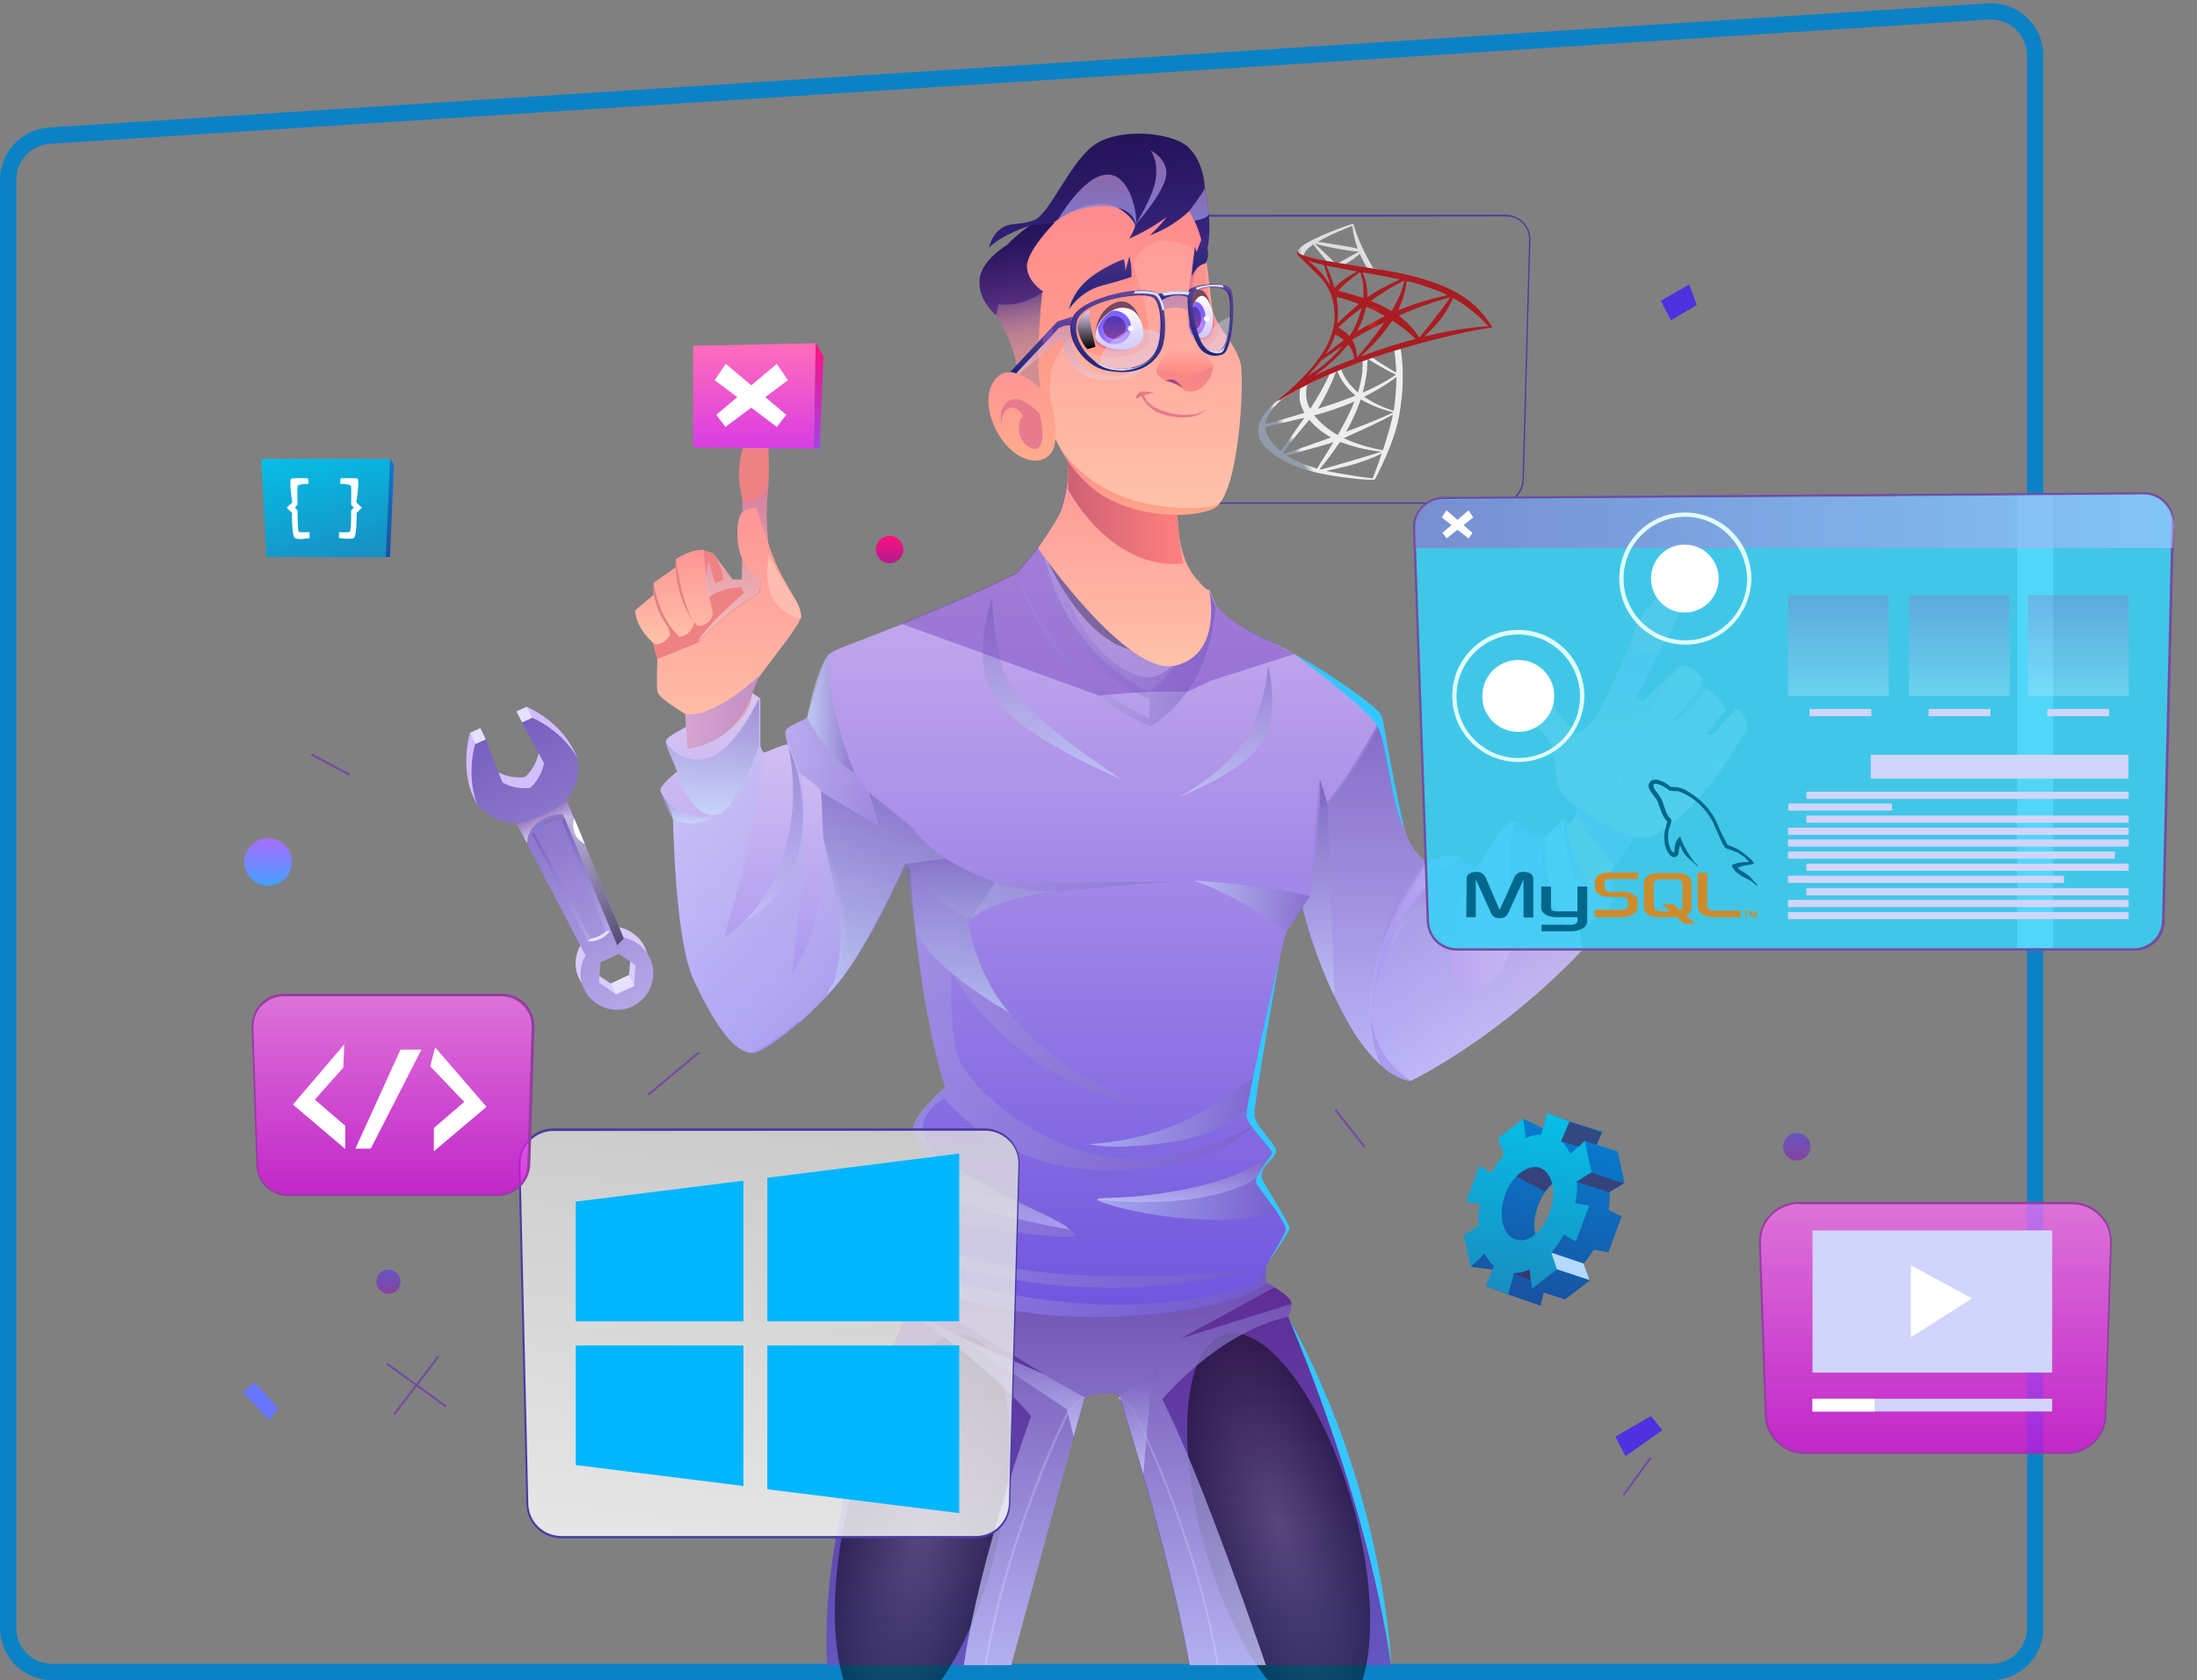 <?xml version="1.0" encoding="utf-8"?>
<!-- Generator: Adobe Illustrator 25.0.1, SVG Export Plug-In . SVG Version: 6.00 Build 0)  -->
<svg version="1.1" id="Layer_1"
	xmlns="http://www.w3.org/2000/svg"
	xmlns:xlink="http://www.w3.org/1999/xlink" x="0px" y="0px" viewBox="0 0 672 514" style="enable-background:new 0 0 672 514;" xml:space="preserve">
	<rect x="0" y="0" width="672" height="514" fill="#808080" stroke="none"/>
	<style type="text/css">
	.st0{fill:none;stroke:#0B82C6;stroke-width:5;}
	.st1{fill:#FFFFFF;}
	.st2{fill:#473DA2;}
	.st3{fill:url(#SVGID_1_);}
	.st4{fill:url(#SVGID_2_);}
	.st5{fill:#E5E2FF;}
	.st6{fill:url(#SVGID_3_);}
	.st7{opacity:0.62;fill:url(#SVGID_4_);enable-background:new    ;}
	.st8{opacity:0.62;fill:url(#SVGID_5_);enable-background:new    ;}
	.st9{opacity:0.5;fill:url(#SVGID_6_);enable-background:new    ;}
	.st10{fill:url(#SVGID_7_);}
	.st11{opacity:0.5;fill:url(#SVGID_8_);enable-background:new    ;}
	.st12{opacity:0.5;fill:url(#SVGID_9_);enable-background:new    ;}
	.st13{fill:url(#SVGID_10_);}
	.st14{fill:url(#SVGID_11_);}
	.st15{opacity:0.76;fill:url(#SVGID_12_);enable-background:new    ;}
	.st16{opacity:0.76;fill:url(#SVGID_13_);enable-background:new    ;}
	.st17{opacity:0.76;fill:url(#SVGID_14_);enable-background:new    ;}
	.st18{fill:url(#SVGID_15_);}
	.st19{opacity:0.5;fill:url(#SVGID_16_);enable-background:new    ;}
	.st20{fill:url(#SVGID_17_);}
	.st21{opacity:0.5;fill:url(#SVGID_18_);enable-background:new    ;}
	.st22{fill:url(#SVGID_19_);}
	.st23{fill:url(#SVGID_20_);}
	.st24{fill:#CB4D7A;}
	.st25{fill:#EE8183;}
	.st26{fill:url(#SVGID_21_);}
	.st27{opacity:0.6;fill:url(#SVGID_22_);enable-background:new    ;}
	.st28{fill:url(#SVGID_23_);}
	.st29{fill:#E28183;}
	.st30{opacity:0.91;fill:url(#SVGID_24_);enable-background:new    ;}
	.st31{fill:url(#SVGID_25_);}
	.st32{opacity:0.6;fill:url(#SVGID_26_);enable-background:new    ;}
	.st33{fill:url(#SVGID_27_);}
	.st34{fill:url(#SVGID_28_);}
	.st35{opacity:0.91;fill:url(#SVGID_29_);enable-background:new    ;}
	.st36{opacity:0.5;fill:url(#SVGID_30_);enable-background:new    ;}
	.st37{opacity:0.5;fill:url(#SVGID_31_);enable-background:new    ;}
	.st38{opacity:0.5;fill:url(#SVGID_32_);enable-background:new    ;}
	.st39{opacity:0.5;fill:url(#SVGID_33_);enable-background:new    ;}
	.st40{opacity:0.5;fill:url(#SVGID_34_);enable-background:new    ;}
	.st41{opacity:0.5;fill:url(#SVGID_35_);enable-background:new    ;}
	.st42{opacity:0.5;fill:url(#SVGID_36_);enable-background:new    ;}
	.st43{opacity:0.5;fill:url(#SVGID_37_);enable-background:new    ;}
	.st44{opacity:0.5;fill:url(#SVGID_38_);enable-background:new    ;}
	.st45{opacity:0.76;fill:url(#SVGID_39_);enable-background:new    ;}
	.st46{opacity:0.5;fill:url(#SVGID_40_);enable-background:new    ;}
	.st47{opacity:0.3;fill:url(#SVGID_41_);enable-background:new    ;}
	.st48{opacity:0.5;fill:url(#SVGID_42_);enable-background:new    ;}
	.st49{opacity:0.5;fill:url(#SVGID_43_);enable-background:new    ;}
	.st50{opacity:0.5;fill:url(#SVGID_44_);enable-background:new    ;}
	.st51{opacity:0.5;fill:url(#SVGID_45_);enable-background:new    ;}
	.st52{opacity:0.5;fill:url(#SVGID_46_);enable-background:new    ;}
	.st53{opacity:0.3;fill:url(#SVGID_47_);enable-background:new    ;}
	.st54{opacity:0.5;fill:url(#SVGID_48_);enable-background:new    ;}
	.st55{opacity:0.5;fill:url(#SVGID_49_);enable-background:new    ;}
	.st56{opacity:0.5;fill:url(#SVGID_50_);enable-background:new    ;}
	.st57{opacity:0.5;fill:#7A4AC0;enable-background:new    ;}
	.st58{fill:#34C7FF;}
	.st59{fill:#FFBCAF;}
	.st60{opacity:0.87;fill:#36D1F7;enable-background:new    ;}
	.st61{fill:#744CA2;}
	.st62{opacity:0.6;fill:url(#SVGID_51_);enable-background:new    ;}
	.st63{opacity:0.3;fill:url(#SVGID_52_);enable-background:new    ;}
	.st64{opacity:0.3;fill:url(#SVGID_53_);enable-background:new    ;}
	.st65{opacity:0.3;fill:url(#SVGID_54_);enable-background:new    ;}
	.st66{fill:#D1D4FB;}
	.st67{fill:#E0FFFF;}
	.st68{fill:url(#SVGID_55_);}
	.st69{fill:url(#SVGID_56_);}
	.st70{opacity:0.81;fill:url(#SVGID_57_);enable-background:new    ;}
	.st71{fill:url(#SVGID_58_);}
	.st72{fill:url(#SVGID_59_);}
	.st73{fill:url(#SVGID_60_);}
	.st74{fill:url(#SVGID_61_);}
	.st75{fill-rule:evenodd;clip-rule:evenodd;fill:url(#SVGID_62_);}
	.st76{fill-rule:evenodd;clip-rule:evenodd;fill:url(#SVGID_63_);}
	.st77{fill-rule:evenodd;clip-rule:evenodd;fill:url(#SVGID_64_);}
	.st78{opacity:0.5;fill-rule:evenodd;clip-rule:evenodd;fill:#601734;enable-background:new    ;}
	.st79{fill-rule:evenodd;clip-rule:evenodd;fill:#B3D9FF;}
	.st80{fill:#6877FF;}
	.st81{fill:#4F31E0;}
	.st82{fill:url(#SVGID_65_);}
	.st83{fill:url(#SVGID_66_);}
	.st84{fill:url(#SVGID_67_);}
	.st85{fill:url(#SVGID_68_);}
	.st86{fill:#E87A8D;}
	.st87{fill:url(#SVGID_69_);}
	.st88{fill:#77485E;}
	.st89{fill:url(#SVGID_70_);}
	.st90{fill:url(#SVGID_71_);}
	.st91{fill:url(#SVGID_72_);}
	.st92{fill:url(#SVGID_73_);}
	.st93{fill:url(#SVGID_74_);}
	.st94{fill:url(#SVGID_75_);}
	.st95{fill:url(#SVGID_76_);}
	.st96{fill:#E37E7F;}
	.st97{fill:url(#SVGID_77_);}
	.st98{fill:url(#SVGID_78_);}
	.st99{fill:#9F4A8B;}
	.st100{fill:url(#SVGID_79_);}
	.st101{fill:url(#SVGID_80_);}
	.st102{opacity:0.83;fill:url(#SVGID_81_);enable-background:new    ;}
	.st103{fill:url(#SVGID_82_);}
	.st104{opacity:0.84;fill:url(#SVGID_83_);enable-background:new    ;}
	.st105{opacity:0.84;fill:url(#SVGID_84_);enable-background:new    ;}
	.st106{opacity:0.84;fill:url(#SVGID_85_);enable-background:new    ;}
	.st107{opacity:0.62;fill:url(#SVGID_86_);enable-background:new    ;}
	.st108{fill:url(#SVGID_87_);}
	.st109{fill:url(#SVGID_88_);}
	.st110{fill:url(#SVGID_89_);}
	.st111{fill:url(#SVGID_90_);}
	.st112{fill:url(#SVGID_91_);}
	.st113{fill:url(#SVGID_92_);}
	.st114{fill:url(#SVGID_93_);}
	.st115{fill:#D7E2FF;}
	.st116{fill:#D7D9FF;}
	.st117{opacity:0.39;fill:#D7D9FF;enable-background:new    ;}
	.st118{fill:url(#SVGID_94_);}
	.st119{fill:url(#SVGID_95_);}
	.st120{fill:url(#SVGID_96_);}
	.st121{fill:url(#SVGID_97_);}
	.st122{fill:url(#SVGID_98_);}
	.st123{fill-rule:evenodd;clip-rule:evenodd;fill:#00678C;}
	.st124{fill-rule:evenodd;clip-rule:evenodd;fill:#CE8B2C;}
	.st125{fill:#00B7FF;}
	.st126{fill:none;}
	.st127{fill-rule:evenodd;clip-rule:evenodd;fill:url(#SVGID_99_);}
	.st128{fill-rule:evenodd;clip-rule:evenodd;fill:url(#SVGID_100_);}
	.st129{opacity:0.73;fill:url(#SVGID_101_);enable-background:new    ;}
	.st130{fill:#953DA2;}
	.st131{opacity:0.73;fill:url(#SVGID_102_);enable-background:new    ;}

	.fading {
		animation: fading 3s infinite ease-in-out;
		animation-delay: -3s
	}

	.fading-2 {
		animation: fading 3s infinite ease-in-out;
		animation-delay: -2.5s
	}

	.fading-3 {
		animation: fading 3s infinite ease-in-out;
		animation-delay: -2s
	}

	.fading-4 {
		animation: fading 3s infinite ease-in-out;
		animation-delay: -1.5s
	}

	@keyframes fading {
		0% {
			opacity: 0
		}

		50% {
			opacity: 100%
		}

		100% {
			opacity: 0%
		}
	}

	</style>
	<g id="Layer_1_1_">
		<path class="st0" d="M2.5,55c0-7.1,5.5-13,12.6-13.5l593-38c7.8-0.5,14.4,5.7,14.4,13.5v481c0,7.5-6,13.5-13.5,13.5H16
		c-7.5,0-13.5-6-13.5-13.5V55z"/>
		<rect x="617" y="151" class="st1" width="11" height="139"/>
		<g>
			<path class="st2" d="M458.6,154.1h-89.3c-4.1,0-7.5-3.3-7.6-7.4L360,73.5c-0.1-2,0.7-4,2.1-5.5c1.5-1.5,3.3-2.3,5.4-2.3h93
			c2,0,4,0.8,5.5,2.3c1.4,1.5,2.2,3.4,2.1,5.5l-2,73.3C466,150.9,462.7,154.1,458.6,154.1z M367.6,66.3c-1.9,0-3.7,0.7-5.1,2.1
			s-2,3.2-2,5.1l1.7,73.3c0.1,3.8,3.2,6.9,7.1,6.9h89.3c3.9,0,6.9-3,7.1-6.9l2-73.3c0.1-1.9-0.6-3.8-2-5.2c-1.4-1.4-3.1-2.1-5.1-2.1
			L367.6,66.3L367.6,66.3z"/>

			<linearGradient id="SVGID_1_" gradientUnits="userSpaceOnUse" x1="191.989" y1="868.795" x2="152.505" y2="784.286" gradientTransform="matrix(1 0 0 1 0 -564)">
				<stop offset="0" style="stop-color:#DBCCFF"/>
				<stop offset="1" style="stop-color:#D1BBFF"/>
			</linearGradient>
			<path class="st3" d="M174.9,228.4c-5-8.7-13.9-12.2-13.9-12.2l-3.1,1.4l6.9,12.6c-0.9,4.8-4.2,7.5-4.2,7.5s-4.2,0.8-8.5-1.6
			l-5.2-13.4l-3.1,1.4c0,0-2.9,9,0.4,18.4c0,0,1.3,3,1.6,3.3c1.2,1.4,4.5,3,10.6,2.8l21.2,40.5c-1.8,3-2.1,6.8-0.5,10.2
			c2.6,5.5,9.2,8,14.8,5.4c5.5-2.6,8-9.2,5.4-14.8c-1.6-3.4-4.7-5.6-8.1-6.3l-17.4-42.2c4.2-4.3,5-7.9,4.7-9.8
			C176.4,231.3,174.9,228.4,174.9,228.4z M192.4,298.3l-5.6,2.6l-5.1-3.5l0.5-6.2l5.6-2.6l5.1,3.5L192.4,298.3z"/>

			<linearGradient id="SVGID_2_" gradientUnits="userSpaceOnUse" x1="193.544" y1="872.083" x2="154.071" y2="787.599" gradientTransform="matrix(1 0 0 1 0 -564)">
				<stop offset="0" style="stop-color:#B5A6E7"/>
				<stop offset="1" style="stop-color:#7760BF"/>
			</linearGradient>
			<path class="st4" d="M176.5,231.7c-5-8.7-13.9-12.2-13.9-12.2l-3.1,1.4l6.9,12.6c-0.9,4.8-4.2,7.5-4.2,7.5s-4.2,0.8-8.5-1.6
			l-5.2-13.4l-3.1,1.4c0,0-2.9,9,0.4,18.4c0,0,4.9,6.4,12.1,6l21.2,40.5c-1.8,3-2.1,6.8-0.5,10.2c2.6,5.5,9.2,8,14.8,5.4
			c5.5-2.6,8-9.2,5.4-14.8c-1.6-3.4-4.7-5.6-8.1-6.3l-17.4-42.2C178.3,239.5,176.5,231.7,176.5,231.7z M193.9,301.5l-5.6,2.6
			l-5.1-3.5l0.5-6.2l5.6-2.6l5.1,3.5L193.9,301.5z"/>
			<path class="st5" d="M147,222.9l-3.1,1.4l1.6,3.3l3.1-1.4L147,222.9z"/>
			<path class="st5" d="M161.2,216.3l-3.1,1.4l1.6,3.3l3.1-1.4L161.2,216.3z"/>
			<path class="st5" d="M192.4,298.3l-5.6,2.6l1.6,3.3l5.6-2.6L192.4,298.3z"/>

			<linearGradient id="SVGID_3_" gradientUnits="userSpaceOnUse" x1="183.827" y1="851.067" x2="167.181" y2="815.44" gradientTransform="matrix(1 0 0 1 0 -564)">
				<stop offset="0" style="stop-color:#B5A6E7"/>
				<stop offset="1" style="stop-color:#7760BF"/>
			</linearGradient>
			<path class="st6" d="M162.6,255l17.2,32.9c4.5,0.3,6.9-3.3,6.9-3.3l-13.9-34.5C166.4,250,162.6,255,162.6,255z M185.3,285
			c-0.5,0.4-1.3,1-2.2,1.4c-0.8,0.4-1.6,0.5-2.4,0.7l-17.2-32.2c0.8-0.8,2.2-1.8,4.1-2.8c1.4-0.7,2.8-1,4.2-1.3L185.3,285z"/>
			<path class="st5" d="M185.3,285l1.3-0.3c0,0-2,3.5-6.9,3.3l1-0.8C180.7,287.1,183.2,286.9,185.3,285z"/>

			<linearGradient id="SVGID_4_" gradientUnits="userSpaceOnUse" x1="162.403" y1="818.608" x2="172.508" y2="813.887" gradientTransform="matrix(1 0 0 1 0 -564)">
				<stop offset="0" style="stop-color:#8B8BE0"/>
				<stop offset="1" style="stop-color:#A177B7"/>
			</linearGradient>
			<path class="st7" d="M162.6,255l1-0.1c0,0,2.9-3,8.4-3.9l0.8-0.7c0,0-2.2-0.4-5.6,1.2C163.7,253,162.6,255,162.6,255z"/>

			<linearGradient id="SVGID_5_" gradientUnits="userSpaceOnUse" x1="168.483" y1="818.514" x2="165.623" y2="812.391" gradientTransform="matrix(1 0 0 1 0 -564)">
				<stop offset="0" style="stop-color:#FFFFFF"/>
				<stop offset="1" style="stop-color:#A177B7"/>
			</linearGradient>
			<path class="st8" d="M158,252c0,0,8.3-1.4,15.3-7.1l2.2,5.4c0,0-2.5-2.5-8.1-0.3c-6.4,2.6-6.2,7.9-6.2,7.9L158,252z"/>

			<linearGradient id="SVGID_6_" gradientUnits="userSpaceOnUse" x1="190.822" y1="852.205" x2="172.47" y2="812.923" gradientTransform="matrix(1 0 0 1 0 -564)">
				<stop offset="0" style="stop-color:#000000"/>
				<stop offset="1" style="stop-color:#FFFFFF"/>
			</linearGradient>
			<path class="st9" d="M175.6,250.3c-1.6-1.2-3.4-1.2-3.4-1.2l16.6,40.1l2-2.1L175.6,250.3z"/>
			<path class="st1" d="M175.6,250.3c0,0-1.7,5.4,3.3,7.9L175.6,250.3z"/>

			<linearGradient id="SVGID_7_" gradientUnits="userSpaceOnUse" x1="339.086" y1="1073.4" x2="339.086" y2="956.4" gradientTransform="matrix(1 0 0 1 0 -564)">
				<stop offset="0" style="stop-color:#6456C0"/>
				<stop offset="1" style="stop-color:#5F2C95"/>
			</linearGradient>
			<path class="st10" d="M425.4,509.4h-61.6c-6.4-35.8-21.5-82.4-21.5-82.4c-3.7-2.1-10.7,0.5-10.7,0.5l-22.4,81.9H253
			c-3-50.6,24.6-107.9,24.6-107.9c-0.1-0.1-0.9-2-0.8-3.1c0.1-0.5,1-1.4,2.1-2.5c1.6-1.4,3.3-2.8,3.3-2.8l105-0.7c0,0,1,0.5,2.4,1.3
			c2.4,1.4,5.4,3.5,5.4,5.1c0,2.1-0.8,3.5-1,3.9C416.4,445.3,425.4,509.4,425.4,509.4z"/>

			<radialGradient id="SVGID_8_" cx="-1188.925" cy="4.44" r="1.001" gradientTransform="matrix(22.892 5.282 -13.647 59.147 27559.816 6484.748)" gradientUnits="userSpaceOnUse">
				<stop offset="0" style="stop-color:#4B474B"/>
				<stop offset="1" style="stop-color:#000000"/>
			</radialGradient>
			<path class="st11" d="M305,472.7c-7.6,32.6-23.9,56.8-36.6,53.9c-12.7-2.9-16.8-31.7-9.3-64.4c7.6-32.6,23.9-56.8,36.6-53.9
			C308.4,411.1,312.6,440,305,472.7z"/>

			<radialGradient id="SVGID_9_" cx="-1201.418" cy="14.485" r="1.001" gradientTransform="matrix(22.624 -6.341 16.384 58.45 27334.672 -7998.714)" gradientUnits="userSpaceOnUse">
				<stop offset="0" style="stop-color:#4B474B"/>
				<stop offset="1" style="stop-color:#000000"/>
			</radialGradient>
			<path class="st12" d="M413.8,460.4c9,32.2,6.3,61.3-6.3,64.8c-12.5,3.5-30-19.8-39.1-52.2c-9-32.2-6.3-61.3,6.3-64.8
			C387.3,404.8,404.7,428.2,413.8,460.4z"/>

			<linearGradient id="SVGID_10_" gradientUnits="userSpaceOnUse" x1="301.203" y1="1032.25" x2="331.903" y2="1032.25" gradientTransform="matrix(1 0 0 1 0 -564)">
				<stop offset="0" style="stop-color:#9E8CEF"/>
				<stop offset="1" style="stop-color:#CAAFEE"/>
			</linearGradient>
			<path class="st13" d="M301.8,509.4l-0.7-0.1c7.2-42.2,25.3-77.6,25.6-78l0.1-0.1l4.6-4.1l0.4,0.5l-4.6,4.1
			C326.5,433.4,308.9,468.1,301.8,509.4z"/>

			<linearGradient id="SVGID_11_" gradientUnits="userSpaceOnUse" x1="372.863" y1="1032.3" x2="342.163" y2="1032.3" gradientTransform="matrix(1 0 0 1 0 -564)">
				<stop offset="0" style="stop-color:#9E8CEF"/>
				<stop offset="1" style="stop-color:#CAAFEE"/>
			</linearGradient>
			<path class="st14" d="M372.2,509.4c-7.1-41.3-25.2-76.5-26-78l-4.1-3.7l0.4-0.5l4.2,3.8c0.1,0.4,18.9,36,26.1,78.3L372.2,509.4z" />

			<linearGradient id="SVGID_12_" gradientUnits="userSpaceOnUse" x1="335.1" y1="1073.4" x2="335.1" y2="956.4" gradientTransform="matrix(1 0 0 1 0 -564)">
				<stop offset="0" style="stop-color:#CCCCFF"/>
				<stop offset="1" style="stop-color:#755CBB"/>
			</linearGradient>
			<path class="st15" d="M395,398.9c0,2.1-0.8,3.5-1,3.9c-21.9,5-38.5,25.3-38.5,25.3c11.9,22.9,31.7,81.3,31.7,81.3h-23.3
			c-6.4-35.8-21.5-82.4-21.5-82.4c-3.7-2.1-10.7,0.5-10.7,0.5l-22.4,81.9h-14.5c5.2-34.3,20.6-76.2,20.6-76.2
			c-15.2-17.7-37.6-31.7-37.6-31.7l-2.6-1.7l2-1.4c9.7,9.3,41.2,21.5,42.1,21.9l-40-24.4c1.6-1.4,3.3-2.8,3.3-2.8l105-0.7
			c0,0,1,0.5,2.4,1.3l-28.7,15.7L395,398.9z"/>

			<linearGradient id="SVGID_13_" gradientUnits="userSpaceOnUse" x1="348.6" y1="1014.966" x2="348.6" y2="983.066" gradientTransform="matrix(1 0 0 1 0 -564)">
				<stop offset="0" style="stop-color:#CCCCFF"/>
				<stop offset="1" style="stop-color:#755CBB"/>
			</linearGradient>
			<path class="st16" d="M342.5,427l12.2-7.9l-2.9,7.9l-2.1,24L342.5,427z"/>

			<linearGradient id="SVGID_14_" gradientUnits="userSpaceOnUse" x1="311.65" y1="1003.235" x2="311.65" y2="971.986" gradientTransform="matrix(1 0 0 1 0 -564)">
				<stop offset="0" style="stop-color:#CCCCFF"/>
				<stop offset="1" style="stop-color:#755CBB"/>
			</linearGradient>
			<path class="st17" d="M331.7,427.5l-12.8-7.2L291.6,408l34.7,23.1l2.1,8.3L331.7,427.5z"/>

			<linearGradient id="SVGID_15_" gradientUnits="userSpaceOnUse" x1="343.47" y1="780.403" x2="343.47" y2="733.74" gradientTransform="matrix(1 0 0 1 0 -564)">
				<stop offset="0" style="stop-color:#D5CDF8"/>
				<stop offset="1" style="stop-color:#F3EDFB"/>
			</linearGradient>
			<path class="st18" d="M358.3,211.6c-1.8,1.7-3.8,3.3-6.3,4.6l-0.1,0.1c0,0,0,0-0.1-0.1c-0.7-0.4-2.9-1.8-6-4.1
			c-8-6-21.4-18.2-25.3-34.7c0,0,0,0,0-0.1c-0.4-2-0.8-3.9-0.9-6c0-0.5-0.1-1-0.1-1.6c0,0,2.6,6.3,7.2,13c5.4,8,13.6,16.6,23.3,16.6
			c8.4,0,12.7-5.8,14.9-11c0.9-2.2,1.4-4.5,1.8-6c0.1-0.5,0.1-0.9,0.3-1.2c0-0.1,0-0.4,0-0.5c0.1-0.5,0.1-0.9,0.1-0.9
			S370.1,199.8,358.3,211.6z"/>

			<linearGradient id="SVGID_16_" gradientUnits="userSpaceOnUse" x1="319.3" y1="756.95" x2="367.368" y2="756.95" gradientTransform="matrix(1 0 0 1 0 -564)">
				<stop offset="0" style="stop-color:#CCCCFF"/>
				<stop offset="1" style="stop-color:#755CBB"/>
			</linearGradient>
			<path class="st19" d="M358.3,211.6c-1.8,1.7-3.8,3.3-6.3,4.6h-0.3h-0.1c-0.7-0.4-2.9-1.8-6-4.1c-8-6-21.4-18.2-25.3-34.7
			c0,0,0,0,0-0.1c-0.4-2-0.8-3.9-0.9-6c0-0.5-0.1-1-0.1-1.6c0,0,2.6,6.3,7.2,13c0,0,5.2,14.6,16.8,21.8c5.8,3.7,10.1,3.1,13.2,0.9
			c3.1-2.1,5.2-5.8,6.6-8.5c1.2-2.8,1.6-5.4,1.7-7.3c0-0.4,0-0.8,0-1.2c0.9-2.2,1.4-4.5,1.8-6c0.1-0.5,0.1-0.9,0.3-1.2
			c0-0.1,0-0.4,0-0.5c0.1-0.5,0.1-0.9,0.1-0.9S370.1,199.8,358.3,211.6z"/>

			<linearGradient id="SVGID_17_" gradientUnits="userSpaceOnUse" x1="329.733" y1="967.025" x2="329.733" y2="731.7" gradientTransform="matrix(1 0 0 1 0 -564)">
				<stop offset="0" style="stop-color:#6E55DE"/>
				<stop offset="1" style="stop-color:#CAAFEE"/>
			</linearGradient>
			<path class="st20" d="M431.8,330.5c-0.1,0-0.3,0.1-0.3,0.1c-1,0.1-4.5-0.7-8.8-4.5c-3.7-3.3-8.1-8.5-12.5-17.3
			c-8.8-17.6-11.3-29.2-11.7-31.3v-0.3l-5.1,8.1c-3.4,10.5-10.1,53.7-10,55.6s5.9,10.9,5.8,12.1s-2.8,3.7-3.4,6.3
			c-0.5,1.8,3,7.5,5.4,11.7c1.3,2.2,2.2,4.1,2.2,4.7c0,2-6.2,11.7-6.2,11.7v5.2l-0.1,0.1L387,393l-0.3,0.1c-2.4,1.8-12.3,8-43.6,9.7
			c-37,2-61.7-10-61.7-10l1.8-5.1c0,0-1.7-1.4-1.8-2.2c-0.1-0.8,1.3-2.5,1.3-2.5s-3.7-2-3.7-4.5s7.5-10.2,7.2-16.8
			c-0.3-6.6-6-12.5-6.7-16.1c-0.8-3.7,9.7-13,9.7-13c-8.9-28.3-10.6-66.3-10.6-66.3l-1.7-2c0,0-10.6,24.4-20.3,36.3
			c-1.2,1.4-2.4,2.8-3.7,4.2c-2.8,2.9-5.5,5.6-8.4,8c-6.7,5.9-12.8,9.7-14.3,9.4c-2.5-0.5-12.5-20.2-11.9-40.2
			c0.3-9.6,6-20.3,11.9-28.8c0.7-0.9,1.3-1.8,2-2.8c4.2-5.8,8.4-10.4,10.2-12.3c0.8-0.8,1.2-1.2,1.2-1.2s-1.3-4.5-2.4-8.3
			c0-0.1,0-0.1-0.1-0.3v-0.1c0-0.1,0-0.1,0-0.1c-0.5-2.4-0.9-4.3-0.5-4.9c0.8-1.3,5.6-2.8,6.4-3.8c0.8-1,4.3-17.7,6.9-19.5
			c2.5-1.7,7.1-3,21.9-8.9c0.8-0.3,1.4-0.5,2.2-0.9c16.8-6.7,33.2-14.7,33.2-14.7l6.3-7.7h2.8l-0.9,2v0.1c0.4,2,0.9,3.9,1.6,5.8v0.1
			c8.7,27.3,30.9,36,30.9,36c15.5-11.4,15.2-29.5,15.2-29.5v-2.5l2.9,0.9l2,4.7c0,0,3.4,5.2,16.6,11c2.4,1,4.7,2.2,7.3,3.8
			c12.2,6.9,25.7,17.6,26.7,19.8c0.1,0.3,0.3,0.7,0.4,1.2c1.4,5.6,4.3,26.6,7.1,34.1c1.7,4.7,4.5,7.2,6.4,8.7c1.4,1,2.5,1.3,2.5,1.3
			c0.3,1.2,0.4,2.4,0.7,3.4C445.1,304.4,434.3,328.8,431.8,330.5z"/>

			<linearGradient id="SVGID_18_" gradientUnits="userSpaceOnUse" x1="231.9" y1="820.45" x2="289.2" y2="820.45" gradientTransform="matrix(1 0 0 1 0 -564)">
				<stop offset="0" style="stop-color:#CCCCFF"/>
				<stop offset="1" style="stop-color:#755CBB"/>
			</linearGradient>
			<path class="st21" d="M289.2,262.7l-10.7,3.7l-1.7-2c0,0-10.6,24.4-20.3,36.3c-1.2,1.4-2.4,2.8-3.7,4.2c-2.8,2.9-5.5,5.6-8.4,8
			l-8.3-35.5l-4.2-27c4.2-5.8,8.4-10.4,10.2-12.3c0.8-0.8,1.2-1.2,1.2-1.2s-1.3-4.5-2.4-8.3c0-0.1,0-0.1-0.1-0.3v-0.1
			c0-0.1,0-0.1,0-0.1c-0.5-2.4-0.9-4.3-0.5-4.8c0.8-1.3,5.6-2.8,6.4-3.8c0.8-1,4.3-17.7,6.9-19.5c0,0-1.7,16,7.5,36.4l4.5,6.3
			l13.1,10.5C278.9,253,283.9,259.7,289.2,262.7z"/>

			<linearGradient id="SVGID_19_" gradientUnits="userSpaceOnUse" x1="230.185" y1="886.1" x2="230.185" y2="776.113" gradientTransform="matrix(1 0 0 1 0 -564)">
				<stop offset="0" style="stop-color:#9E8CEF"/>
				<stop offset="1" style="stop-color:#DAC7F3"/>
			</linearGradient>
			<path class="st22" d="M257.9,291.7c-2.4,17.2-27.9,30.4-27.9,30.4c-5.8,0-12.1-10-17.8-22.2c-5.8-12.3-6.2-47.4-6.4-49.7
			c-0.3-2.2-3.5-6.6-3.8-8.4c-0.1-1.8,5.2-5.8,5.2-5.8l0,0v-0.1c-0.5-1.2-3.8-8-3.5-9.3s6.3-4.3,6.3-4.3l0.4,6.7
			c0,0,14.2-2.6,18.9-13.6l0.8-3.4l2.4,1.6V228c0,0,0.5,2.2,1.2,2.2s6.3-2.8,7.3-2.4c1.2,0.4,2.4,8.1,3.8,9c1.6,1,5.6,3.8,6.3,5.2
			c0.3,0.7,0.3,2.9,0.3,5.4c0,3.1,0.1,6.9,0.5,9C252.8,260.8,260.3,274.5,257.9,291.7z"/>

			<linearGradient id="SVGID_20_" gradientUnits="userSpaceOnUse" x1="419.304" y1="854.548" x2="493.214" y2="854.548" gradientTransform="matrix(1 0 0 1 0 -564)">
				<stop offset="0" style="stop-color:#A999F1"/>
				<stop offset="1" style="stop-color:#DAC7F3"/>
			</linearGradient>
			<path class="st23" d="M492.5,277c-1.2,1.8-6.9,5.6-8.4,7.1c-1.4,1.4,0,6.4,0,6.4c-24.4,25.8-49.7,38.8-52.3,40
			c-0.1,0-0.3,0.1-0.3,0.1c-15.3-10.2-14-27.3-8.9-41.4c4.9-13.6,13.1-24.9,13.5-25.4c0.3-0.1,4.6-2,7.7-2.1c1-0.1,2,0.3,2.9,0.9
			c1.8,1.2,3.4,3,5,2.2c2.2-1.2,7.2-13,10.6-13.2c2.4-0.3,5.6,2.2,7.9,3.5c0.9,0.7,1.7,1,2.1,0.9c1.3-0.3,5.5-5.4,5.8-5.5
			s2.2,1.3,2.2,1.3l-1.3,1.7c2.1,11.9,8.9,19.9,8.9,19.9l4.6-6.7C492.5,266.7,493.7,275.2,492.5,277z"/>
			<path class="st24" d="M366.8,180.8c0,0.1,0,0.4,0,0.5c0,0.4-0.1,0.7-0.3,1c-1.6,5.8-7.9,11.7-15.9,8.9
			c-8.7-3.1-25.2-38.1-25.2-38.1l1.7-7.5l39.3,32l0.4,3V180.8z"/>
			<path class="st25" d="M236.1,174.4c0,0-2.4-13.2-1.3-23.1c1-9.8-0.3-20.8-0.3-20.8s-2.4-1-4.1,0c-1.7,1-5.8,11.1-3.9,19.3
			s0.4,27.5,0.4,27.5h-2.8l-6-8.1l-2.9-0.8c0,0-16.6,15.7-16.4,25l2.2,8.4l20.6-0.7l13.4-15.3L236.1,174.4z"/>

			<linearGradient id="SVGID_21_" gradientUnits="userSpaceOnUse" x1="206.2" y1="761.204" x2="206.2" y2="732.228" gradientTransform="matrix(1 0 0 1 0 -564)">
				<stop offset="1.600000e-02" style="stop-color:#FFC2A9"/>
				<stop offset="1" style="stop-color:#FF9595"/>
			</linearGradient>
			<path class="st26" d="M215.3,168.2c0,0,0.4,10.5,2.8,19.4c0,0-0.4,3.7-4.7,3.9l-1-1.2c0,0-0.8,4.2-4.6,4.5l-3.7-3.7l0.9,3
			c0,0-1.3,3.1-4.7,3c0,0-5.8-4.5-6-10.4l5.6-4.7v-3.7l6.7-4.7l0.1-2.6C206.8,171.1,210.7,168.1,215.3,168.2z"/>

			<linearGradient id="SVGID_22_" gradientUnits="userSpaceOnUse" x1="224.15" y1="760.545" x2="224.15" y2="712.545" gradientTransform="matrix(1 0 0 1 0 -564)">
				<stop offset="0" style="stop-color:#FFEADB"/>
				<stop offset="0.994" style="stop-color:#C27CB6"/>
			</linearGradient>
			<path class="st27" d="M235,148.6c0,0-1,2.5-2.5,3.5c-1.4,1-5.5,1.7-5.5,1.7l-0.1,23.5h-2.8l-6-8.1c0,0,3,4.7,3.1,8.1l-2.4,1.2
			l-2.1-7.1l-0.9,5.1l0.9,6.3c0,0,3.5-3,10-3.1l0.9,1.7c0,0-11.5,9.6-14.3,15.2c0,0,5.8-7.2,18.7-15.2l1.2-3.8l1.7-9.2
			C235.2,168.2,233.7,155,235,148.6z"/>

			<linearGradient id="SVGID_23_" gradientUnits="userSpaceOnUse" x1="222.922" y1="793.182" x2="222.922" y2="719.176" gradientTransform="matrix(1 0 0 1 0 -564)">
				<stop offset="1.600000e-02" style="stop-color:#FFC2A9"/>
				<stop offset="1" style="stop-color:#FF9595"/>
			</linearGradient>
			<path class="st28" d="M244.8,189.3c-1,3.3-12.3,16.6-13.6,19.5c-1.2,2.9-2,6.7-2,6.7c-5.5,11.9-18.9,13.6-18.9,13.6l-0.7-10.7
			c0,0-7.2-4.2-8.4-6.4l-0.1-0.4c-0.4-2.1,0-10,0-10l12.6-5.1c5.5-7.1,18.7-15.2,18.7-15.2l0.7-3.7c-9.6-4.7-8-18.9-6.3-20.6
			c1.6-1.7,4.6-1.7,4.6-1.7s3.5,11.4,5.8,16.8C239.2,177.3,245.9,186.1,244.8,189.3z"/>
			<path class="st29" d="M206.8,171.1c0,0,1.4,13,5.5,19.3c0,0-5.2-6.6-5.6-16.5L206.8,171.1z"/>
			<path class="st29" d="M200,178.5c0,0,1.3,10.5,7.9,16.4c0,0-5.8-2.9-7.9-12.7V178.5z"/>

			<linearGradient id="SVGID_24_" gradientUnits="userSpaceOnUse" x1="209.634" y1="781.6" x2="232.9" y2="781.6" gradientTransform="matrix(1 0 0 1 0 -564)">
				<stop offset="1.600000e-02" style="stop-color:#D1A1D6"/>
				<stop offset="0.994" style="stop-color:#BD89C4"/>
			</linearGradient>
			<path class="st30" d="M232.9,206.1c0,0-14.2,13.8-23.3,12.3l0.7,10.7c0,0,14.9-1.3,19.8-16.9C230,212.3,231.7,207.7,232.9,206.1z" />

			<linearGradient id="SVGID_25_" gradientUnits="userSpaceOnUse" x1="494.678" y1="838.3" x2="494.678" y2="739.422" gradientTransform="matrix(1 0 0 1 0 -564)">
				<stop offset="1.600000e-02" style="stop-color:#FFC2A9"/>
				<stop offset="1" style="stop-color:#FF9595"/>
			</linearGradient>
			<path class="st31" d="M533.2,224.9c0,0-13.1,23.9-28.3,31.2h-5.2l-12.1,18.2c0,0-7.7-4.8-8.4-21c0,0,2.8-2.9,3.4-6
			c0,0-4.3-3.4-5.5-5.9s-1.6-10-2.4-13s-7.9-9.4-9.4-10.2c-1.6-0.8-8.7-1.2-8.7-1.2s-1-2.6,0-3.8s12.1-5.5,18.1-1.4
			c0,0,0.4,3.1,1,4.9c0.7,1.7,5.9,7.5,6.8,7.5s4.5-3,5.9-5.2s9.6-19.5,11.4-25.3c0-0.1,0-0.1,0-0.1c0-0.1,0-0.1,0.1-0.3
			c0-0.1,0-0.1,0-0.1s0,0,0-0.1c1.4-5.1,10.2-14.7,14.8-17.4c0,0,2-0.5,3,2c0,0-3.7,10.6-7.6,16.9c-0.7,1-1.3,2.4-2.1,3.7
			c-3.3,6-7.1,14-7.6,15.2v0.1l2.1,1l5.6-5.4l5.8-5.4l13.1,13.9l-1.3,1.7l-4.1,5.2l2.1,0.4l4.8-5.4L533.2,224.9z"/>

			<linearGradient id="SVGID_26_" gradientUnits="userSpaceOnUse" x1="506.25" y1="806.565" x2="506.25" y2="757.398" gradientTransform="matrix(1 0 0 1 0 -564)">
				<stop offset="0" style="stop-color:#FFEADB"/>
				<stop offset="0.994" style="stop-color:#C27CB6"/>
			</linearGradient>
			<path class="st32" d="M530,230l-4.2,6.2c0,0-22.9-17.7-27.8-19.1c-5-1.4-6.8-0.5-6.8-0.5l-5.1,6.6c0,0,9.4,8.4,10.2,19.7
			c0,0-3.1-14.3-13.8-18.5c0.8,0,4.5-3,5.9-5.2s9.6-19.5,11.4-25.3c-0.3,1-0.7,2.9,0.3,4.5c1.2,2.1,7.7,0.1,8.1,0l-7.6,15.2v0.1
			l2.1,1l5.6-5.4l-2.8,6.6l20.4,3.7l-4.1,5.2l2.1,0.4L530,230z"/>

			<linearGradient id="SVGID_27_" gradientUnits="userSpaceOnUse" x1="516.25" y1="789.58" x2="516.25" y2="767.552" gradientTransform="matrix(1 0 0 1 0 -564)">
				<stop offset="0" style="stop-color:#FFB0B0"/>
				<stop offset="0.984" style="stop-color:#FFC2A9"/>
			</linearGradient>
			<path class="st33" d="M514.2,203.6c0,0,3.9-0.5,6.6,4.6l-0.5,1.7c0,0,3.9,0.8,7.6,7.1c0,0-3.3,6-11.5,8.8c0,0-3.8-1-4.5-4.3
			l0.8-2.1l-3,2.2c0,0-3.5,1-5.1-4.2L514.2,203.6z"/>

			<linearGradient id="SVGID_28_" gradientUnits="userSpaceOnUse" x1="528.731" y1="792.987" x2="528.731" y2="780.901" gradientTransform="matrix(1 0 0 1 0 -564)">
				<stop offset="0" style="stop-color:#FFB0B0"/>
				<stop offset="0.984" style="stop-color:#FFC2A9"/>
			</linearGradient>
			<path class="st34" d="M534.3,223.2c0,0,0.8-3.8-3.3-6.3l-7.9,8.7c0,0,0.3,2.8,3.7,3.4C526.9,229.1,532.3,227.2,534.3,223.2z"/>

			<linearGradient id="SVGID_29_" gradientUnits="userSpaceOnUse" x1="477.1" y1="817.1" x2="499.58" y2="817.1" gradientTransform="matrix(1 0 0 1 0 -564)">
				<stop offset="1.600000e-02" style="stop-color:#D1A1D6"/>
				<stop offset="0.994" style="stop-color:#BD89C4"/>
			</linearGradient>
			<path class="st35" d="M477.1,241.4c0,0,9.2,10.2,22.4,14.6l-5.8,8.8l-12.1-15.2l0.8-2.2C482.6,247.3,477.7,243.6,477.1,241.4z"/>
			<path class="st29" d="M520.1,209.8c0,0-3.8,6.3-7.6,9.4l-0.8,2.1c0,0,7.3-5,10.1-10.7C521.9,210.6,521,209.9,520.1,209.8z"/>

			<linearGradient id="SVGID_30_" gradientUnits="userSpaceOnUse" x1="445.721" y1="894.62" x2="445.721" y2="783.8" gradientTransform="matrix(1 0 0 1 0 -564)">
				<stop offset="0" style="stop-color:#CCCCFF"/>
				<stop offset="1" style="stop-color:#755CBB"/>
			</linearGradient>
			<path class="st36" d="M492.5,277c-1.2,1.8-6.9,5.6-8.4,7.1c-1.4,1.4,0,6.4,0,6.4c-24.4,25.8-49.7,38.8-52.3,40
			c-0.1,0-0.3,0.1-0.3,0.1c-2,0.3-11.7-2.5-21.4-21.9c-8.8-17.6-11.3-29.2-11.7-31.3v-0.3l2.1-2.9l3.1-35.8l2.2,7.2
			c8.4-10.2,16.4-25.8,16.4-25.8l0.4,1.2c1.4,5.6,4.3,26.6,7.1,34.1c1.7,4.7,4.5,7.2,6.4,8.7c-7.7,7.1-11.7,17.3-13.5,25.4
			c-1.7,7.5-1.8,13.1-1.8,13.1s2.1-10.1,8.9-22.3c2.5-4.5,6-8.4,9.6-11.7c2.6-2.5,5.4-4.5,7.5-6c1.8,1.2,3.4,3,5,2.2
			c-10.2,15.3-10,45.7-0.4,40c9.6-5.8,11.8-18.1,11.8-18.1c-2.2-14.9-1.6-31.9,0.3-35.1c2.2,0.1,8.5,4.5,8.9,4.5
			c-0.5,17.7,7.7,29.5,7.7,29.5l5.5-8.4c-8-13.4-7.3-26.5-7.3-26.5c0.3-0.1,2.2,1.3,2.2,1.3l-1.3,1.7c2.1,11.9,8.9,19.9,8.9,19.9
			l4.6-6.7C492.5,266.7,493.7,275.2,492.5,277z"/>

			<linearGradient id="SVGID_31_" gradientUnits="userSpaceOnUse" x1="202.1" y1="872.263" x2="387.2" y2="872.263" gradientTransform="matrix(1 0 0 1 0 -564)">
				<stop offset="0" style="stop-color:#CCCCFF"/>
				<stop offset="1" style="stop-color:#755CBB"/>
			</linearGradient>
			<path class="st37" d="M387.2,387.3v5.2l-0.1,0.1l-0.3,0.3l-0.3,0.1c-2.4,1.8-12.3,8-43.6,9.7c-37,2-61.7-10-61.7-10l1.8-5.1
			c0,0-1.7-1.4-1.8-2.2c-0.1-0.8,1.3-2.5,1.3-2.5s-3.7-2-3.7-4.5c0-2.2,6-8.8,7.1-14.8c0.1-0.7,0.1-1.3,0.1-2
			c-0.3-6.6-5.9-12.3-6.7-16.1c-0.8-3.7,9.7-13,9.7-13c-8.9-28.3-10.6-66.3-10.6-66.3l-1.7-2c0,0-10.6,24.4-20.3,36.3
			c-9.7,11.9-23.9,22.2-26.3,21.6c-5.8,0-12.1-10-17.8-22.2c-5.8-12.3-6.2-47.5-6.4-49.7c-0.3-2.2-3.5-6.6-3.8-8.4
			c6.2,10.6,16.1,7.6,16.1,7.6c-7.2,0.1-10.9-13.2-10.9-13.2v-0.1V236l-3.5-9.3c0.4,0.4,8.7,9.6,16.5,3.9c8.1-5.8,12.3-17,12.3-17
			V228c0,0,0.5,2.2,1.2,2.2c-0.5,6.7-1.8,14.7-3.5,22.7c-3.7,17.2-8.8,33.8-8.8,33.8s13.6-7.5,18.5-26.3c2.4-9,2.6-16.9,2.5-22.5
			c-0.1-4.9-0.8-8.3-1-9.4c0-0.1,0-0.1-0.1-0.3v-0.1c0,0,0,0,0-0.1l1.3,2.8l2.5,6.3c2.9,24.2-3.1,60.7-3.1,60.7
			c8.8-10.9,10.6-35.1,10.2-41c-0.1-2.8-0.4-6.3-0.5-9c-0.1-3.1-0.3-5.4-0.3-5.4l18,10.7l-3.3-10.5L279,253c0,0,11.8,14.2,23.9,15.9
			c12.1,1.7,56.5,0.7,56.5,0.7s-38.5,2.5-49.8,5.8s-13.4,7.1-13.4,7.1c8.1,41.4,53.2,55.3,54.7,55.8c-40.9-6.2-59.9-40.9-59.9-40.9
			s-0.7,19.5,2.5,27c3.1,7.5,21.8,25.7,45.5,29.5c2,0.3,3.9,0.5,5.9,0.7c20.1,0.9,36.7-9.3,38.4-10.5c0.1,0,0.1-0.1,0.1-0.1
			c-0.7,1-8.9,12.6-42.2,13.9c-2,0.1-3.9,0-5.9,0c-30.8-1.3-46.5-21.9-46.5-21.9s-11.4,6.2-4.1,15.2c0.1,0.1,0.1,0.1,0.3,0.3
			c2.1,2.5,6.8,5.5,12.5,8.7c0.1,0.1,0.3,0.1,0.5,0.3c6.8,3.8,14.7,7.6,20.8,10.7c0,0,0,0,0.1,0c3.8,2,6.8,3.7,8.5,4.9
			c1.7,1.3,2.1,2.1,0.4,2.2c-8.7,1-41.2-6.2-42.6-4.2c-1.3,2,1.6,7.1,1.6,7.1c29.9,14.8,94,7.5,95.9,7.3c-53.9,14-97.8-3.4-97.8-3.4
			l1.4,5.1c0,0,23.9,8.3,52,8.9c28.2,0.7,45.7-6.6,45.7-6.6L387.2,387.3z"/>

			<linearGradient id="SVGID_32_" gradientUnits="userSpaceOnUse" x1="365.261" y1="841.3" x2="400.661" y2="841.3" gradientTransform="matrix(1 0 0 1 0 -564)">
				<stop offset="0" style="stop-color:#CCEDFF"/>
				<stop offset="1" style="stop-color:#755CBB"/>
			</linearGradient>
			<path class="st38" d="M365.3,269.4c0,0,21.4,1.2,35.4,4.8l-7.2,11C393.4,285.3,382.4,275.7,365.3,269.4z"/>

			<linearGradient id="SVGID_33_" gradientUnits="userSpaceOnUse" x1="333.147" y1="903.439" x2="385.147" y2="903.439" gradientTransform="matrix(1 0 0 1 0 -564)">
				<stop offset="0" style="stop-color:#CCEDFF"/>
				<stop offset="1" style="stop-color:#755CBB"/>
			</linearGradient>
			<path class="st39" d="M385.2,328.1c0,0-13.2,11.1-26.3,16.3s-25.7,5.6-25.7,5.6s7.5,2.2,26.1-0.8c18.5-3,24.9-13,24.9-13
			L385.2,328.1z"/>

			<linearGradient id="SVGID_34_" gradientUnits="userSpaceOnUse" x1="335.599" y1="927.023" x2="391.2" y2="927.023" gradientTransform="matrix(1 0 0 1 0 -564)">
				<stop offset="0" style="stop-color:#CCEDFF"/>
				<stop offset="1" style="stop-color:#755CBB"/>
			</linearGradient>
			<path class="st40" d="M391.2,370.9c-24.6,6.4-55.8-2.8-55.6-3.9c0.3-1.2,8.5,0.5,27.8-3.4c18.6-3.8,25.4-10.4,25.8-10.7
			c-0.1,1.2-2.8,3.7-3.4,6.3C385.2,361,388.7,366.7,391.2,370.9z"/>

			<linearGradient id="SVGID_35_" gradientUnits="userSpaceOnUse" x1="287.65" y1="868.8" x2="287.65" y2="806.394" gradientTransform="matrix(1 0 0 1 0 -564)">
				<stop offset="0" style="stop-color:#CCEDFF"/>
				<stop offset="1" style="stop-color:#755CBB"/>
			</linearGradient>
			<path class="st41" d="M324.2,272.7c-21,2.1-26.7,8-26.7,8c-5.9,0.8-19.1-14.4-19.1-14.4l-1.7-2c0,0-10.6,24.4-20.3,36.3
			c-1.2,1.4-2.4,2.8-3.7,4.2l1.4-3.1c0,0,2.2-1,2.9-13c0.7-11.8-5-29.5-5-31.9s-0.9-14.6-0.9-14.6l18,10.7l-3.3-10.5l13.1,10.5
			c0,0,5.1,7.7,18.1,14.2C309.2,273.2,322.8,272.8,324.2,272.7z"/>

			<linearGradient id="SVGID_36_" gradientUnits="userSpaceOnUse" x1="292.75" y1="874.005" x2="292.75" y2="826.699" gradientTransform="matrix(1 0 0 1 0 -564)">
				<stop offset="0" style="stop-color:#CCEDFF"/>
				<stop offset="1" style="stop-color:#755CBB"/>
			</linearGradient>
			<path class="st42" d="M276.7,264.3l12.6-1.6c0,0,5,3.3,15.1,7.3l-8.4,12.3c0,0,3.3,17.6,12.8,27.5c0,0-25.3-14-28.8-26
			L276.7,264.3z"/>

			<linearGradient id="SVGID_37_" gradientUnits="userSpaceOnUse" x1="217.85" y1="813.509" x2="217.85" y2="777.768" gradientTransform="matrix(1 0 0 1 0 -564)">
				<stop offset="0" style="stop-color:#CCEDFF"/>
				<stop offset="1" style="stop-color:#755CBB"/>
			</linearGradient>
			<path class="st43" d="M203.5,226.8l3.5,9.4c0,0,3.7,12.7,10.9,13.2s14.3-21.4,14.3-21.4v-14.4c0,0-7.7,16.5-16,18.4
			C208,234,203.5,226.8,203.5,226.8z"/>

			<linearGradient id="SVGID_38_" gradientUnits="userSpaceOnUse" x1="246.9" y1="782.098" x2="261.318" y2="782.098" gradientTransform="matrix(1 0 0 1 0 -564)">
				<stop offset="0" style="stop-color:#CCEDFF"/>
				<stop offset="1" style="stop-color:#755CBB"/>
			</linearGradient>
			<path class="st44" d="M246.9,219.4c0,0,6.4,13,14.4,16.9c0,0-9.4-22.9-7.5-36.4C253.8,199.8,250.3,202.1,246.9,219.4z"/>

			<linearGradient id="SVGID_39_" gradientUnits="userSpaceOnUse" x1="403.35" y1="868.8" x2="403.35" y2="802.5" gradientTransform="matrix(1 0 0 1 0 -564)">
				<stop offset="0" style="stop-color:#CCCCFF"/>
				<stop offset="1" style="stop-color:#755CBB"/>
			</linearGradient>
			<path class="st45" d="M403.8,238.5l2.2,7.2l2.2,59.1c0,0-5.8-11.3-9.7-27.3l2.1-3.1C400.7,274.3,404.2,252,403.8,238.5z"/>

			<linearGradient id="SVGID_40_" gradientUnits="userSpaceOnUse" x1="477.981" y1="854.5" x2="477.981" y2="819.9" gradientTransform="matrix(1 0 0 1 0 -564)">
				<stop offset="0" style="stop-color:#CCCCFF"/>
				<stop offset="1" style="stop-color:#755CBB"/>
			</linearGradient>
			<path class="st46" d="M472.5,255.9c0,0-1.3,29,11,31.5l0.7,3.1C484.1,290.5,468.2,289.9,472.5,255.9z"/>

			<linearGradient id="SVGID_41_" gradientUnits="userSpaceOnUse" x1="438.65" y1="852.953" x2="438.65" y2="826.453" gradientTransform="matrix(1 0 0 1 0 -564)">
				<stop offset="0" style="stop-color:#CCCCFF"/>
				<stop offset="1" style="stop-color:#755CBB"/>
			</linearGradient>
			<path class="st47" d="M451.9,264.7c0,0-0.5,1-5-2.2c0,0-15.5,11-21.5,26.5c0,0,9.6-14.3,14.7-15.7s6.3,4.2,6.3,4.2
			S448.5,269.3,451.9,264.7z"/>

			<linearGradient id="SVGID_42_" gradientUnits="userSpaceOnUse" x1="210.486" y1="815.816" x2="210.486" y2="805.988" gradientTransform="matrix(1 0 0 1 0 -564)">
				<stop offset="0" style="stop-color:#CCEDFF"/>
				<stop offset="1" style="stop-color:#755CBB"/>
			</linearGradient>
			<path class="st48" d="M201.9,242c0,0,6,11,17.2,7.6c0,0-6.7,4.5-13.4,0.8C205.6,250.4,201.5,243.2,201.9,242z"/>

			<linearGradient id="SVGID_43_" gradientUnits="userSpaceOnUse" x1="236.7" y1="845.8" x2="236.7" y2="792.1" gradientTransform="matrix(1 0 0 1 0 -564)">
				<stop offset="0" style="stop-color:#CCCCFF"/>
				<stop offset="1" style="stop-color:#755CBB"/>
			</linearGradient>
			<path class="st49" d="M241,228.1c0,0,8.3,30.7-13.2,53.7c0,0,13.9-7.1,17-23.6C247.9,241.6,241,228.1,241,228.1z"/>

			<linearGradient id="SVGID_44_" gradientUnits="userSpaceOnUse" x1="374.826" y1="807.967" x2="374.826" y2="767.595" gradientTransform="matrix(1 0 0 1 0 -564)">
				<stop offset="0" style="stop-color:#CCEDFF"/>
				<stop offset="1" style="stop-color:#755CBB"/>
			</linearGradient>
			<path class="st50" d="M387.9,203.5c0,0-0.9,13.9-7.6,23.7c-6.7,10-19.8,16.6-19.8,16.6s16.5-6,24.1-14.7
			C392.3,220.8,387.9,203.5,387.9,203.5z"/>

			<linearGradient id="SVGID_45_" gradientUnits="userSpaceOnUse" x1="321.913" y1="802.5" x2="321.913" y2="746.713" gradientTransform="matrix(1 0 0 1 0 -564)">
				<stop offset="0" style="stop-color:#CCEDFF"/>
				<stop offset="1" style="stop-color:#755CBB"/>
			</linearGradient>
			<path class="st51" d="M303.5,182.8c0,0,0,11.5,3.7,23.3s36,32.4,36,32.4s-33.3-13.9-39.8-26.3
			C297.1,199.8,303.5,182.8,303.5,182.8z"/>

			<linearGradient id="SVGID_46_" gradientUnits="userSpaceOnUse" x1="311.127" y1="758.9" x2="371.815" y2="758.9" gradientTransform="matrix(1 0 0 1 0 -564)">
				<stop offset="0" style="stop-color:#CCCCFF"/>
				<stop offset="1" style="stop-color:#755CBB"/>
			</linearGradient>
			<path class="st52" d="M371.8,185.3c-1,12.2-4.7,20.7-8.7,26.3c-5.5,7.9-11.4,10.6-11.4,10.6c-5.9-2.6-11-5.8-15.5-9.3
			c-18.7-14.9-24.8-35.7-25.2-37.4c7.9,19,19.5,30.7,28.3,37.1c7.1,5.2,12.3,7.2,12.3,7.2v-6c-1.4-0.5-2.8-1.2-4.1-1.8
			c-15.5-7.7-23.6-24.1-27.4-34.6c0,0,0,0,0-0.1c-2.1-5.6-2.9-9.7-2.9-9.7h2.8l-0.9,2v0.1c0.4,2,0.9,3.9,1.6,5.8v0.1
			c8.7,27.3,30.9,36,30.9,36c15.5-11.4,15.2-29.5,15.2-29.5v-2.5l2.9,0.9L371.8,185.3z"/>

			<linearGradient id="SVGID_47_" gradientUnits="userSpaceOnUse" x1="466.971" y1="850.6" x2="466.971" y2="815.5" gradientTransform="matrix(1 0 0 1 0 -564)">
				<stop offset="0" style="stop-color:#CCCCFF"/>
				<stop offset="1" style="stop-color:#755CBB"/>
			</linearGradient>
			<path class="st53" d="M463.6,251.5c0,0-4.2,13.8-0.3,35.1c0,0,2-27,3.4-29.4s5.6-1.2,5.6-1.2S465.9,252.3,463.6,251.5z"/>

			<linearGradient id="SVGID_48_" gradientUnits="userSpaceOnUse" x1="417.5" y1="890.2" x2="417.5" y2="784.1" gradientTransform="matrix(1 0 0 1 0 -564)">
				<stop offset="0" style="stop-color:#CCCCFF"/>
				<stop offset="1" style="stop-color:#755CBB"/>
			</linearGradient>
			<path class="st54" d="M422.8,326.2c-3.7-3.3-8.1-8.5-12.5-17.3c-8.8-17.6-11.3-29.2-11.7-31.3l2.1-3.1l2.8-27l2.6-1.6
			c0,0,9.3-10.4,16.4-25.8c0.1,0.3,0.3,0.7,0.4,1.2c1.4,5.6,4.3,26.6,7.1,34.1c1.7,4.7,4.5,7.2,6.4,8.7c0,0-16.1,24-16.9,41
			C418.6,320.3,422.1,325.4,422.8,326.2z"/>

			<linearGradient id="SVGID_49_" gradientUnits="userSpaceOnUse" x1="303.25" y1="940.068" x2="303.25" y2="909.606" gradientTransform="matrix(1 0 0 1 0 -564)">
				<stop offset="0" style="stop-color:#CCCCFF"/>
				<stop offset="1" style="stop-color:#755CBB"/>
			</linearGradient>
			<path class="st55" d="M327,376.1c0,0-29.1-4.7-40.9-12.5c0.1-0.7,0.1-1.3,0.1-2c-0.3-6.6-5.9-12.3-6.7-16.1c0.1,0.4,1,2.4,5.1,5.9
			c2.6,2.2,6.6,5.1,12.5,8.7c0.1,0.1,0.3,0.1,0.5,0.3c8.4,5,15.6,8.3,20.8,10.7c0,0,0,0,0.1,0C323.1,373.4,326.2,374.8,327,376.1
			C327,376,327,376.1,327,376.1z"/>

			<linearGradient id="SVGID_50_" gradientUnits="userSpaceOnUse" x1="362.3" y1="931.699" x2="362.3" y2="916.901" gradientTransform="matrix(1 0 0 1 0 -564)">
				<stop offset="0" style="stop-color:#CCCCFF"/>
				<stop offset="1" style="stop-color:#755CBB"/>
			</linearGradient>
			<path class="st56" d="M389.1,352.9c-0.1,1.2-2.8,3.7-3.4,6.3c0,0-10.6,11.3-50.2,7.9c0.3-1.2,8.5,0.5,27.8-3.4
			C382,360,388.7,353.3,389.1,352.9z"/>
			<path class="st57" d="M395.8,200.1l-25.3,8.1l-7.3,3.4h-4.9h-6.6l-4.1,0.3l-2.1,0.1l-6.2,0.5l-3.1,0.3l-30.3-11l-5.4-2l-24.9-9
			c0.8-0.3,1.4-0.5,2.2-0.9c16.8-6.7,33.2-14.7,33.2-14.7l6.3-7.7h2.8c2.5-5.5,4.2-10.6,5.2-14.7l1.7-7.5c0.1-0.8,0.1-1,0.1-1
			l8.9,4.7l21,31.1c0,1.6,9.2-3.9,9.3-2.8l0.4,3c0.1-0.5,0.1-0.9,0.1-0.9l2.9,0.9l2,4.7c0,0,3.4,5.2,16.6,11
			C390.7,197.3,393.2,198.6,395.8,200.1z"/>
			<path class="st58" d="M395.8,200.1c0,0,22.5,16.5,25.6,22.2c2.9,5.6,4.1,23.5,8.1,31.2c0,0-2.8-12.6-4.6-22.4
			c-2-9.8-1.4-10-2.5-12.5C421.2,216.1,404.3,204.3,395.8,200.1z"/>
			<path class="st58" d="M391.7,291.8c0,0-10.9,46.5-10.4,49.7c0.5,3.1,7.6,9.6,7.9,11.3c0,0-5.4,7.2-5.1,8.8
			c0.3,1.6,9.4,11.7,9.2,14.8c0,0.9-6,10.7-6,10.7s6.7-9.7,7.1-11.1s-8.3-14.4-8.5-15.7c-0.7-3.4,4.3-5.9,4.5-8.1
			c0.1-2.2-6.7-7.7-6.7-11.3C383.5,337.2,391.7,291.8,391.7,291.8z"/>
			<path class="st58" d="M394,402.9c0,0,23.6,53.2,31.6,106.6C425.4,509.4,424.1,457.4,394,402.9z"/>
			<path class="st59" d="M244.8,189.3c0,0-6-1.3-8.7-6.6c-2.5-5.4-0.9-13-0.9-13s4.7,9.2,7.1,12.3
			C244.8,185.1,245.5,188.7,244.8,189.3z"/>
			<path class="st60" d="M432.6,161.5l4.2,120.3c0.1,4.7,4.1,8.5,8.9,8.5H653c4.8,0,8.8-3.8,8.9-8.7l2.9-121.8c0.1-5-3.9-9-8.9-9
			l-214.4,1.4C436.4,152.4,432.4,156.6,432.6,161.5z"/>
			<path class="st61" d="M653,290.8H445.6c-5,0-9-3.9-9.2-8.9l-4.2-120.3c-0.1-2.5,0.8-4.8,2.6-6.7c1.7-1.8,4.1-2.9,6.6-2.9
			l214.4-1.4c2.5,0,4.9,0.9,6.6,2.8c1.7,1.8,2.8,4.2,2.6,6.7l-2.9,121.8C662,286.9,658,290.8,653,290.8z M655.9,151.3
			C655.9,151.3,655.7,151.3,655.9,151.3l-214.4,1.4c-2.4,0-4.5,0.9-6.2,2.6c-1.7,1.7-2.5,3.9-2.4,6.2l4.2,120.3
			c0.1,4.6,3.9,8.3,8.5,8.3h207.2c4.6,0,8.4-3.8,8.5-8.4l2.9-121.8c0-2.4-0.8-4.5-2.5-6.2C660.3,152.2,658.2,151.3,655.9,151.3z"/>

			<linearGradient id="SVGID_51_" gradientUnits="userSpaceOnUse" x1="432.8" y1="723.447" x2="664.914" y2="723.447" gradientTransform="matrix(1 0 0 1 0 -564)">
				<stop offset="0" style="stop-color:#9D68C2"/>
				<stop offset="1" style="stop-color:#AEC2FF"/>
			</linearGradient>
			<path class="st62" d="M432.9,167.7h231.6l0.4-6.3c0.3-5.6-4.2-10.4-9.8-10.2l-214.3,1.7c-4.5,0-8,3.7-8,8.1L432.9,167.7z"/>

			<linearGradient id="SVGID_52_" gradientUnits="userSpaceOnUse" x1="599.3" y1="776.9" x2="599.3" y2="746.1" gradientTransform="matrix(1 0 0 1 0 -564)">
				<stop offset="0" style="stop-color:#CCEDFF"/>
				<stop offset="1" style="stop-color:#9D68C2"/>
			</linearGradient>
			<path class="st63" d="M614.7,182.1h-30.8v30.8h30.8V182.1z"/>

			<linearGradient id="SVGID_53_" gradientUnits="userSpaceOnUse" x1="635.7" y1="776.9" x2="635.7" y2="746.1" gradientTransform="matrix(1 0 0 1 0 -564)">
				<stop offset="0" style="stop-color:#CCEDFF"/>
				<stop offset="1" style="stop-color:#9D68C2"/>
			</linearGradient>
			<path class="st64" d="M651.1,182.1h-30.8v30.8h30.8V182.1z"/>

			<linearGradient id="SVGID_54_" gradientUnits="userSpaceOnUse" x1="562.3" y1="776.9" x2="562.3" y2="746.1" gradientTransform="matrix(1 0 0 1 0 -564)">
				<stop offset="0" style="stop-color:#CCEDFF"/>
				<stop offset="1" style="stop-color:#9D68C2"/>
			</linearGradient>
			<path class="st65" d="M577.7,182.1h-30.8v30.8h30.8V182.1z"/>
			<path class="st66" d="M651,230.9h-78.8v7.3H651V230.9z"/>
			<path class="st66" d="M651.1,242.2h-98.6v2.2h98.6V242.2z"/>
			<path class="st66" d="M572.4,216.9h-18.9v2.2h18.9V216.9z"/>
			<path class="st66" d="M608.8,216.9h-18.9v2.2h18.9V216.9z"/>
			<path class="st66" d="M645.1,216.9h-18.9v2.2h18.9V216.9z"/>
			<path class="st66" d="M578.7,245.8H547v2.2h31.7V245.8z"/>
			<path class="st66" d="M651.1,249.5h-98.6v2.2h98.6V249.5z"/>
			<path class="st66" d="M651.1,253.2H546.9v2.2h104.2L651.1,253.2L651.1,253.2z"/>
			<path class="st66" d="M651.1,256.8H546.9v2.2h104.2L651.1,256.8L651.1,256.8z"/>
			<path class="st66" d="M651.1,271.7h-98.6v2.2h98.6V271.7z"/>
			<path class="st66" d="M651.1,275.3H546.9v2.2h104.2L651.1,275.3L651.1,275.3z"/>
			<path class="st66" d="M651.1,279H546.9v2.2h104.2L651.1,279L651.1,279z"/>
			<path class="st66" d="M646.9,260.5h-100v2.2h100V260.5z"/>
			<path class="st66" d="M651.1,264.2h-98.6v2.2h98.6V264.2z"/>
			<path class="st66" d="M631.3,267.9h-84.4v2.2h84.4V267.9z"/>
			<path class="st67" d="M464.4,233.1c-11.1,0-20.2-9-20.2-20.2c0-11.1,9-20.2,20.2-20.2c11.1,0,20.2,9,20.2,20.2
			C484.5,224.1,475.5,233.1,464.4,233.1z M464.4,194.1c-10.4,0-18.9,8.4-18.9,18.9c0,10.4,8.5,18.9,18.9,18.9s18.9-8.4,18.9-18.9
			C483.2,202.6,474.8,194.1,464.4,194.1z"/>
			<path class="st1" d="M464.4,223.9c6.1,0,11-4.9,11-11s-4.9-11-11-11s-11,4.9-11,11C453.3,219,458.3,223.9,464.4,223.9z"/>
			<path class="st67" d="M515.5,197.2c-11.1,0-20.2-9-20.2-20.2c0-11.1,9-20.2,20.2-20.2c11.1,0,20.2,9,20.2,20.2
			C535.5,188.2,526.5,197.2,515.5,197.2z M515.5,158.1c-10.4,0-18.9,8.4-18.9,18.9c0,10.4,8.5,18.9,18.9,18.9
			c10.4,0,18.9-8.4,18.9-18.9C534.2,166.7,525.8,158.1,515.5,158.1z"/>
			<path class="st1" d="M515.3,187.4c5.7,0,10.4-4.6,10.4-10.4c0-5.7-4.6-10.4-10.4-10.4S505,171.3,505,177S509.6,187.4,515.3,187.4z
			"/>
			<path class="st1" d="M441,158.3l1.4-2.2l8,6.9l-1.2,1.7L441,158.3z"/>
			<path class="st1" d="M450.6,158.3l-1.4-2.2l-8,6.9l1.3,1.7L450.6,158.3z"/>

			<linearGradient id="SVGID_55_" gradientUnits="userSpaceOnUse" x1="230.75" y1="701.167" x2="230.75" y2="668.922" gradientTransform="matrix(1 0 0 1 0 -564)">
				<stop offset="0" style="stop-color:#D93DE3"/>
				<stop offset="1" style="stop-color:#FF6DBA"/>
			</linearGradient>
			<path class="st68" d="M212,105.8v31.1l37,0.3l0.5-32.2L212,105.8z"/>

			<linearGradient id="SVGID_56_" gradientUnits="userSpaceOnUse" x1="250.45" y1="701.167" x2="250.45" y2="668.922" gradientTransform="matrix(1 0 0 1 0 -564)">
				<stop offset="0" style="stop-color:#A242EA"/>
				<stop offset="1" style="stop-color:#FE117E"/>
			</linearGradient>
			<path class="st69" d="M249.5,104.9l2.4,4.1l-1.2,28.2H249L249.5,104.9z"/>
			<path class="st1" d="M218.6,116.3l3.4-5l18.5,15.6l-2.9,3.7L218.6,116.3z"/>
			<path class="st1" d="M241,116.3l-3.4-5l-18.5,15.6l2.8,3.7L241,116.3z"/>

			<linearGradient id="SVGID_57_" gradientUnits="userSpaceOnUse" x1="225.171" y1="1041.197" x2="242.61" y2="902.346" gradientTransform="matrix(1 0 0 1 0 -564)">
				<stop offset="0" style="stop-color:#FFFFFF"/>
				<stop offset="1" style="stop-color:#DBDBDB"/>
			</linearGradient>
			<path class="st70" d="M298.4,470.4H171.7c-5.6,0-10.2-4.5-10.4-10.1l-2.4-103.9c-0.1-5.8,4.6-10.6,10.4-10.6h132
			c5.9,0,10.5,4.9,10.4,10.6l-2.9,103.9C308.6,465.9,304,470.4,298.4,470.4z"/>
			<path class="st2" d="M298.4,470.6H171.7c-5.8,0-10.6-4.7-10.7-10.5l-2.4-103.9c-0.1-2.9,1-5.6,3-7.7c2.1-2.1,4.7-3.3,7.6-3.3h132
			c2.9,0,5.6,1.2,7.7,3.3c2,2.1,3.1,4.9,3,7.7L309,460.1C308.9,466,304.2,470.6,298.4,470.6z M169.3,346c-2.8,0-5.2,1-7.2,3
			s-2.9,4.6-2.9,7.2l2.4,103.9c0.1,5.4,4.6,9.8,10.1,9.8h126.8c5.5,0,9.8-4.3,10.1-9.8l2.9-103.9c0.1-2.8-0.9-5.4-2.9-7.3
			s-4.5-3-7.2-3L169.3,346L169.3,346L169.3,346z"/>

			<linearGradient id="SVGID_58_" gradientUnits="userSpaceOnUse" x1="82" y1="834.917" x2="82" y2="820.341" gradientTransform="matrix(1 0 0 1 0 -564)">
				<stop offset="0" style="stop-color:#459FFF"/>
				<stop offset="1" style="stop-color:#A96DFF"/>
			</linearGradient>
			<path class="st71" d="M89.3,263.7c0,4.1-3.3,7.3-7.3,7.3s-7.3-3.3-7.3-7.3c0-4.1,3.3-7.3,7.3-7.3S89.3,259.6,89.3,263.7z"/>

			<linearGradient id="SVGID_59_" gradientUnits="userSpaceOnUse" x1="272.1" y1="736.204" x2="272.1" y2="727.919" gradientTransform="matrix(1 0 0 1 0 -564)">
				<stop offset="0" style="stop-color:#B31A8F"/>
				<stop offset="1" style="stop-color:#FE117E"/>
			</linearGradient>
			<path class="st72" d="M272.1,172.3c2.3,0,4.2-1.9,4.2-4.2s-1.9-4.2-4.2-4.2c-2.3,0-4.2,1.9-4.2,4.2
			C267.9,170.4,269.8,172.3,272.1,172.3z"/>

			<linearGradient id="SVGID_60_" gradientUnits="userSpaceOnUse" x1="549.6" y1="918.964" x2="549.6" y2="910.679" gradientTransform="matrix(1 0 0 1 0 -564)">
				<stop offset="0" style="stop-color:#8642A0"/>
				<stop offset="1" style="stop-color:#6456C0"/>
			</linearGradient>
			<path class="st73" d="M549.6,355c2.3,0,4.2-1.9,4.2-4.2c0-2.3-1.9-4.2-4.2-4.2s-4.2,1.9-4.2,4.2C545.4,353.1,547.2,355,549.6,355z
			"/>

			<linearGradient id="SVGID_61_" gradientUnits="userSpaceOnUse" x1="118.8" y1="959.821" x2="118.8" y2="952.421" gradientTransform="matrix(1 0 0 1 0 -564)">
				<stop offset="0" style="stop-color:#8642A0"/>
				<stop offset="1" style="stop-color:#6456C0"/>
			</linearGradient>
			<path class="st74" d="M118.8,395.8c2,0,3.7-1.6,3.7-3.7c0-2-1.6-3.7-3.7-3.7s-3.7,1.6-3.7,3.7
			C115.2,394.1,116.8,395.8,118.8,395.8z"/>

			<linearGradient id="SVGID_62_" gradientUnits="userSpaceOnUse" x1="473.004" y1="963.591" x2="481.261" y2="907.841" gradientTransform="matrix(1 0 0 1 0 -564)">
				<stop offset="0" style="stop-color:#1852A0"/>
				<stop offset="1" style="stop-color:#067ED3"/>
			</linearGradient>
			<path class="st75" d="M481,360.5l-3.8,11C479.3,365.4,482.3,361.6,481,360.5z M477.2,371.5l-3.8,11
			C474.3,382.2,475,377.6,477.2,371.5z M481,360.5l-3.8,11C479.3,365.4,482.3,361.6,481,360.5z M477.2,371.5l-3.8,11
			C474.3,382.2,475,377.6,477.2,371.5z M488.2,381l3.7,2.1l4.1-11l-4.3-0.7c0.1-0.4,0.1-0.8,0.3-1.2c0.3-1.8,0.4-3.7,0.4-5.5
			l4.5-2.8l-2.1-9.7l-4.3,4.1c-0.7-1.2-1.3-2.4-2.2-3.3c-0.3-0.3-0.5-0.5-0.8-0.7l2.6-6l-7.1-2.2l-1.7,6.2c-1.6,0-3.1,0.4-4.7,1.2
			l-0.8-5.8l-7.7,5.9l1.8,5.1c-1.4,1.6-2.6,3.4-3.8,5.5l-3.7-2.1l-4.1,11l4.3,0.7c-0.5,2.4-0.7,4.6-0.5,6.7l-4.5,2.8l2.1,9.7
			l4.3-4.1c0.8,1.6,1.7,2.9,2.9,3.9l-2.6,6l6.9,2.6l1-3.9l0.7-2.6c1.6,0,3.1-0.4,4.7-1l0.8,5.8l7.7-5.9l-1.8-5.1
			c1-1.3,2.1-2.6,3-4.2C487.7,381.9,487.9,381.4,488.2,381z M477.2,371.5c-2.1,6,0,12.3-3.8,11s-5.2-7.3-3.1-13.4
			c2.1-6,6.9-9.8,10.7-8.5C484.8,361.8,479.3,365.4,477.2,371.5z M481,360.5l-3.8,11C479.3,365.4,482.3,361.6,481,360.5z
			 M477.2,371.5l-3.8,11C474.3,382.2,475,377.6,477.2,371.5z"/>

			<linearGradient id="SVGID_63_" gradientUnits="userSpaceOnUse" x1="466.901" y1="962.216" x2="481.823" y2="906.795" gradientTransform="matrix(1 0 0 1 0 -564)">
				<stop offset="0" style="stop-color:#1852A0"/>
				<stop offset="1" style="stop-color:#067ED3"/>
			</linearGradient>
			<path class="st76" d="M491.9,383.1l4.1-11l-4.1-2l-0.7-0.3l0.4-6l4.6-2.2l-1.4-9.3L485,349l1.8,4.3l3.4-7.1l-7.1-2.2l-2.9-0.9
			l-6.9-2.6l-1.3,4.7l-6-2.9l-7.7,5.9l2.4,6.3l-7.2,20.1l-3.5,13l6.8,0.8l-2.2,5.1l6.9,2.6l9.8,3.3l-1.6-3.1l-1-2l3.7,1.2l6.3,2
			l7.7-5.9l-4.7-5.6l6-3.7L491.9,383.1z M470.3,369c2.1-6,6.9-9.8,10.7-8.5l-3.8,11l-3.8,11C469.5,381.1,468,375.1,470.3,369z"/>

			<linearGradient id="SVGID_64_" gradientUnits="userSpaceOnUse" x1="462.858" y1="960.244" x2="471.651" y2="904.196" gradientTransform="matrix(1 0 0 1 0 -564)">
				<stop offset="0" style="stop-color:#188DC1"/>
				<stop offset="1" style="stop-color:#06BFE7"/>
			</linearGradient>
			<path class="st77" d="M482,379.8l4.1-11l-4.3-0.7c0.5-2.4,0.7-4.6,0.5-6.7l4.5-2.8l-2.1-9.7l-4.3,4.1c-0.8-1.6-1.7-2.9-2.9-3.9
			l2.6-6l-6.9-2.6l-1.8,6.6c-1.6,0-3.1,0.4-4.7,1l-0.8-5.8l-7.7,5.9l1.8,5.1c-1.4,1.6-2.6,3.4-3.8,5.5l-3.7-2.1l-4.1,11l4.3,0.7
			c-0.5,2.4-0.7,4.6-0.5,6.7l-4.5,2.8l2.1,9.7l4.3-4.1c0.8,1.6,1.7,2.9,2.9,3.9l-2.6,6l6.9,2.6l1.8-6.6c1.6,0,3.1-0.4,4.7-1l0.8,5.8
			l7.7-5.9l-1.8-5.1c1.4-1.6,2.6-3.4,3.8-5.5L482,379.8z M463.4,379.1c-3.8-1.3-5.2-7.3-3.1-13.4c2.1-6,6.9-9.8,10.7-8.5
			c3.8,1.3,5.2,7.3,3.1,13.4C472.1,376.8,467.2,380.6,463.4,379.1z"/>
			<path class="st78" d="M496.7,362l-10-3.3l-4.5,2.9l9.8,3.1L496.7,362z"/>
			<path class="st79" d="M486.2,391.6l-10-3.3l-1.7-5.1l9.8,3.3L486.2,391.6z"/>
			<path class="st78" d="M477.5,349.2l5.5,1.6l1.8-1.8l3.5,1.2l1.7-3.8l-10-3.3L477.5,349.2z"/>
			<path class="st78" d="M463,389.5l5.2,2.1l-0.4-3.3C467.9,388.4,465,389.9,463,389.5z"/>
			<path class="st78" d="M463.8,359.9l8.7,4.6c0,0,1.3-1.7,2.2-2.4C474.8,362.1,472.6,352.5,463.8,359.9z"/>
			<path class="st80" d="M74.3,425.9l7.9,8.5l3-3.5l-7.3-8L74.3,425.9z"/>
			<path class="st81" d="M519,93.3l-7.9,4.7l-3.1-6l8.7-5L519,93.3z"/>
			<path class="st81" d="M508.5,437.5l-11.3,8l-3.1-6l10.9-6.3L508.5,437.5z"/>
			<path class="st61" d="M504.7,445.7l-8.4,11.5l0.5,0.4l8.4-11.5L504.7,445.7z"/>
			<path class="st61" d="M417.2,351.1l-9-11.4l0.5-0.4l9,11.4L417.2,351.1z"/>
			<path class="st61" d="M136.3,430.6l-18.2-13.2l0.4-0.5l18.2,13.2L136.3,430.6z"/>
			<path class="st61" d="M133.9,414.7l-13.6,17.8l0.5,0.4l13.6-17.8L133.9,414.7z"/>
			<path class="st61" d="M95.4,230.5l-0.3,0.6l11.7,6.2l0.3-0.6L95.4,230.5z"/>
			<path class="st61" d="M213.6,321.7l-15.6,13l0.4,0.5l15.6-13L213.6,321.7z"/>

			<linearGradient id="SVGID_65_" gradientUnits="userSpaceOnUse" x1="343.974" y1="767.844" x2="343.974" y2="705" gradientTransform="matrix(1 0 0 1 0 -564)">
				<stop offset="1.600000e-02" style="stop-color:#FFC2A9"/>
				<stop offset="1" style="stop-color:#FF9595"/>
			</linearGradient>
			<path class="st82" d="M366.4,177.5c0,0-6.2-5.1-6.2-20.2L326.7,141c0,0,0.8,5.9-2,14.8c-0.9,2.9-7.2,11.9-7.2,11.9
			s27.4,39.6,42.1,35.9c14.7-3.7,10.2-23.2,10.2-23.2S368.9,180.8,366.4,177.5z"/>

			<linearGradient id="SVGID_66_" gradientUnits="userSpaceOnUse" x1="344.869" y1="721.396" x2="344.869" y2="621.52" gradientTransform="matrix(1 0 0 1 0 -564)">
				<stop offset="1.598750e-02" style="stop-color:#FFC2A9"/>
				<stop offset="1" style="stop-color:#FF9595"/>
			</linearGradient>
			<path class="st83" d="M373.1,153.9L373,154c-0.5,0.5-0.9,1-1.4,1.3c-7.5,3.8-27.3,2.9-38.1-6.6c-4.1-3.5-7.2-7.9-9.6-12.3
			c-3.9-7.1-6.2-14.6-8.3-19.7c-3.4-8.3-6.3-22.2-5.6-30.1c0.7-7.5,2.1-13.8,12.3-22.3c10.1-8.7,34.9-9.2,41.3-0.5
			c6.3,8.7,6.2,28.1,7.6,32.2c1.4,4.3,6.8,9.4,8.3,15.2C380.6,116.6,379.2,146.3,373.1,153.9z"/>

			<linearGradient id="SVGID_67_" gradientUnits="userSpaceOnUse" x1="342.391" y1="700.119" x2="342.391" y2="621.353" gradientTransform="matrix(1 0 0 1 0 -564)">
				<stop offset="1.598750e-02" style="stop-color:#FFA58B"/>
				<stop offset="1" style="stop-color:#FF898E"/>
			</linearGradient>
			<path class="st84" d="M373.1,100.2c0,0-0.3,5.1-4.3,5.5c-3.1,0.3-5.1-4.3-5.1-4.3s-0.5-12.6,1-18.9l1.4-5c0,0-4.3-4.6-10.7-3.9
			c-6.4,0.5-8.8,7.5-8.8,7.5s5.8,16.4,4.8,24.4c0,0-4.3,4.2-11.7,3.7c-8.4-0.5-12.7-5.6-12.7-5.6s-4.6,5.4-5.5,10
			c-1,5.5,0.8,22.7,0.8,22.7s-5.8-18.7-7.3-24.1c-1.6-5.5-4.5-29.8-2.8-33.8c1.7-4.2,6.8-17.6,28.3-20.3c21.5-2.6,25.6,4.6,25.6,4.6
			l2.2,10.6v5.5c0,0,1.4,14.2,2.1,16.5C371,97.5,373.1,100.2,373.1,100.2z"/>

			<linearGradient id="SVGID_68_" gradientUnits="userSpaceOnUse" x1="341.774" y1="681.678" x2="329.978" y2="607.198" gradientTransform="matrix(1 0 0 1 0 -564)">
				<stop offset="0" style="stop-color:#D49092"/>
				<stop offset="0.127" style="stop-color:#D18E92"/>
				<stop offset="0.204" style="stop-color:#C98991"/>
				<stop offset="0.266" style="stop-color:#BB7F90"/>
				<stop offset="0.322" style="stop-color:#A7718F"/>
				<stop offset="0.372" style="stop-color:#8C5F8D"/>
				<stop offset="0.42" style="stop-color:#6C498A"/>
				<stop offset="0.463" style="stop-color:#472F88"/>
				<stop offset="0.472" style="stop-color:#3E2987"/>
				<stop offset="0.607" style="stop-color:#352278"/>
				<stop offset="0.846" style="stop-color:#291762"/>
				<stop offset="1" style="stop-color:#24135A"/>
			</linearGradient>
			<path class="st85" d="M368.5,79c0,0-0.5-7.3-4.7-14.5c0,0-4.6,4.8-12.1,7.5c0,0,3.4-3.1,5.1-5.6c-0.3,0.3-5,3.8-11.4,6.6
			c0,0,1.8-2.9,1.8-4.1s-4.7-6.7-10.2-6.6c-5.5,0.1-15.9,3.7-21.1,13.6c-5.2,10,0,10.9,2.9,13.5c0,0-1.4,12.3-1.2,22.7
			c0.1,3,0.4,6,0.9,8.3c0.1,0.4,0.1,0.8,0.3,1l-7.5-6.8c0,0-0.1-4.6-2.9-11.1c-0.3-0.8-0.7-1.6-1-2.4V101c-0.1-0.3-0.3-0.7-0.5-0.9
			c-1.8-3.3-7.2-9.6-6.4-15.9c0.8-6,11.7-11.1,14.3-15.1c0,0-8.3,2.6-12.3,6.7c0,0,0.7-3.8,3.7-5.9c3.1-2.1,5.6-0.8,10.2-2.6
			c4.5-1.8,10.6-16.9,17.7-22.5c7.2-5.8,23.7-4.6,29.1,0c1.3,1.2,2.4,2.6,3.1,4.1c2.2,4.2,2.2,8.8,2.2,8.8S371.7,70.3,368.5,79z"/>
			<path class="st86" d="M335.5,99.7c0,0-0.8,2.5-0.4,4.8c0.4,2.4,8.7,4.6,12.6,1C351.6,102,335.5,99.7,335.5,99.7z"/>
			<path class="st86" d="M364.5,102.2c0,0,1.3,2.1,4.3,1.6c3-0.7,2.8-5.8,2.1-7.6C370.4,94.3,364.6,100.5,364.5,102.2z"/>

			<linearGradient id="SVGID_69_" gradientUnits="userSpaceOnUse" x1="336.554" y1="658.567" x2="336.554" y2="642.466" gradientTransform="matrix(1 0 0 1 0 -564)">
				<stop offset="0" style="stop-color:#1C257B"/>
				<stop offset="1" style="stop-color:#482C83"/>
			</linearGradient>
			<path class="st87" d="M327,94.6c0,0,0.7-4.1,4.6-8c2.8-2.9,8.3-5.9,12.1-7.3c0,0,0.5,1.2,0.5,3.5c0,0,0.7-2.2,1.2-4.3
			c0,0,0.8,2.1,0.7,6.2c0,0-3.3,1.2-8.8,2.6C330.3,89.1,327,94.6,327,94.6z"/>
			<path class="st88" d="M363.7,99.7c0,0,0-10.5,3-11c2.5-0.5,3.8,5.4,3.8,5.4L363.7,99.7z"/>
			<path class="st88" d="M335,102.7c0,0-0.1-7.3,5.9-10c6-2.6,8.1,5.9,8.1,5.9L335,102.7z"/>

			<linearGradient id="SVGID_70_" gradientUnits="userSpaceOnUse" x1="342.364" y1="670.909" x2="342.364" y2="658.039" gradientTransform="matrix(1 0 0 1 0 -564)">
				<stop offset="0" style="stop-color:#D0C7F8"/>
				<stop offset="1" style="stop-color:#FFFFFF"/>
			</linearGradient>
			<path class="st89" d="M349.7,102.7c-0.1,1.6-2.2,4.3-6.7,4.3c-3.9,0-8-2-8-4.3c0-0.8,0.3-1.7,0.5-2.5c0.8-2,2.4-3.8,4.3-5
			c1.3-0.8,2.8-1.2,4.3-1C349.1,94.6,349.9,101.1,349.7,102.7z"/>

			<linearGradient id="SVGID_71_" gradientUnits="userSpaceOnUse" x1="367.302" y1="667.383" x2="367.302" y2="654.517" gradientTransform="matrix(1 0 0 1 0 -564)">
				<stop offset="0" style="stop-color:#D0C7F8"/>
				<stop offset="1" style="stop-color:#FFFFFF"/>
			</linearGradient>
			<path class="st90" d="M371,97.5c0.1,3.4-1.4,6-4.1,5.9c-1,0-1.7-0.3-2.2-0.8c-0.4-0.4-0.7-1-0.8-1.8c-0.1-0.3-0.1-0.7-0.3-1
			c0,0,0.3-3.3,1.2-5.9c0.3-0.5,0.4-1,0.7-1.6c0.4-0.8,0.9-1.4,1.6-1.7C369.1,89.8,371,94,371,97.5z"/>

			<radialGradient id="SVGID_72_" cx="-999.862" cy="111.414" r="1" gradientTransform="matrix(5.062 0 0 5.062 5402.446 -461.688)" gradientUnits="userSpaceOnUse">
				<stop offset="0" style="stop-color:#CF95FF"/>
				<stop offset="1" style="stop-color:#8161FF"/>
			</radialGradient>
			<path class="st91" d="M346,100.2c0,2.9-2.4,5.1-5.1,5.1c-2.9,0-5.1-2.4-5.1-5.1v-0.1c0.8-2,2.4-3.8,4.3-5c0.3,0,0.5-0.1,0.8-0.1
			C343.6,95.1,346,97.3,346,100.2z"/>

			<linearGradient id="SVGID_73_" gradientUnits="userSpaceOnUse" x1="340.9" y1="667.803" x2="340.9" y2="660.638" gradientTransform="matrix(1 0 0 1 0 -564)">
				<stop offset="0" style="stop-color:#8642A0"/>
				<stop offset="1" style="stop-color:#4E37B7"/>
			</linearGradient>
			<path class="st92" d="M344.4,100.2c0,2-1.6,3.5-3.5,3.5c-2,0-3.5-1.6-3.5-3.5c0-2,1.6-3.5,3.5-3.5
			C342.7,96.7,344.4,98.2,344.4,100.2z"/>

			<radialGradient id="SVGID_74_" cx="-878.936" cy="166.151" r="1" gradientTransform="matrix(3.394 0 0 3.394 3349.911 -464.481)" gradientUnits="userSpaceOnUse">
				<stop offset="0" style="stop-color:#CF95FF"/>
				<stop offset="1" style="stop-color:#8161FF"/>
			</radialGradient>
			<path class="st93" d="M368.8,97.5c0,2.9-1.6,5.1-3.5,5.1c-0.1,0-0.4,0-0.5,0c-0.4-0.4-0.7-1-0.8-1.8c-0.1-0.3-0.1-0.7-0.3-1
			c0,0,0.3-3.3,1.2-5.9c0.3-0.5,0.4-1,0.7-1.6C367.4,92.3,368.8,94.7,368.8,97.5z"/>

			<linearGradient id="SVGID_75_" gradientUnits="userSpaceOnUse" x1="365.55" y1="665" x2="365.55" y2="657.83" gradientTransform="matrix(1 0 0 1 0 -564)">
				<stop offset="0" style="stop-color:#8642A0"/>
				<stop offset="1" style="stop-color:#4E37B7"/>
			</linearGradient>
			<path class="st94" d="M367.4,97.5c0,2-1,3.5-2.5,3.5c-0.3,0-0.7-0.1-0.9-0.3c-0.1-0.3-0.1-0.7-0.3-1c0,0,0.3-3.3,1.2-5.9h0.1
			C366.3,93.8,367.4,95.5,367.4,97.5z"/>
			<path class="st86" d="M365,79.1c0,0-2.8,14.7-1.2,22.3c0,0-0.9-11.3,2.5-19.4L365,79.1z"/>

			<linearGradient id="SVGID_76_" gradientUnits="userSpaceOnUse" x1="367.027" y1="648.637" x2="367.027" y2="637.555" gradientTransform="matrix(1 0 0 1 0 -564)">
				<stop offset="0" style="stop-color:#1C257B"/>
				<stop offset="1" style="stop-color:#482C83"/>
			</linearGradient>
			<path class="st95" d="M364.5,84.6c0,0,0.4-5,1-9.2l0.5,1.7l1.4-3.7c0,0,3.7,2.2,1.4,7.1C368.9,80.7,366.4,80.4,364.5,84.6z"/>
			<path class="st86" d="M349.9,120.7c0,0,0.3,3.4,6.6,5.2c6.2,2,11.5,0.8,13.5-1.4c0,0-2,2.4-5.6,3c-3.7,0.7-9.2-0.3-11.8-2.2
			c-2.9-2.2-3.4-4.2-3.4-4.2L349.9,120.7z"/>
			<path class="st96" d="M347.3,122.1c0,0,3-1.6,5.8-2c0,0-2.9-0.5-4.2-0.3C347.6,120.3,347.3,122.1,347.3,122.1z"/>

			<linearGradient id="SVGID_77_" gradientUnits="userSpaceOnUse" x1="360.478" y1="682.735" x2="363.528" y2="673.409" gradientTransform="matrix(1 0 0 1 0 -564)">
				<stop offset="0" style="stop-color:#FF8883"/>
				<stop offset="1" style="stop-color:#E8868D"/>
			</linearGradient>
			<path class="st97" d="M353.7,112.9c0,0,4.3,0,8.3,0.3c3.9,0.3,7.6-0.3,9-1.3c0,0,0.3,4.6-4.7,7.5c0,0-2,0.8-4.1,0
			c0,0-2-2.1-5.5-2.8C356.9,116.6,353.5,115.5,353.7,112.9z"/>

			<linearGradient id="SVGID_78_" gradientUnits="userSpaceOnUse" x1="362.4" y1="678.605" x2="362.4" y2="669.338" gradientTransform="matrix(1 0 0 1 0 -564)">
				<stop offset="0" style="stop-color:#FF8883"/>
				<stop offset="1" style="stop-color:#FFB1A4"/>
			</linearGradient>
			<path class="st98" d="M361.6,105.4c-5.1,0.7-7.9,7.6-7.9,7.6l9.7,1.7c4.3-0.3,7.7-2.8,7.7-2.8S366.7,104.7,361.6,105.4z"/>
			<path class="st99" d="M356.5,116.5c0,0,0.5-0.4,2.1-0.4c1.6,0.1,3.1,2.6,3.1,2.6S360,117.2,356.5,116.5z"/>

			<linearGradient id="SVGID_79_" gradientUnits="userSpaceOnUse" x1="315.324" y1="705.278" x2="310.147" y2="677.512" gradientTransform="matrix(1 0 0 1 0 -564)">
				<stop offset="1.598750e-02" style="stop-color:#FFAC8B"/>
				<stop offset="1" style="stop-color:#FF9595"/>
			</linearGradient>
			<path class="st100" d="M318.2,118.8c0,0-8.3-8.1-13.1-3.5c-5.8,5.5-1.7,17.6,4.7,22.8c5.6,4.6,11.7,3.3,12.8-2.1
			C322.7,136,324.4,123.8,318.2,118.8z"/>
			<path class="st86" d="M317.9,126.5c0,0-4.9-5.6-8.8-4.2s-2.9,7.9-2.9,7.9s0-4.6,2.6-5.4c2.6-0.7,4.2,2.6,4.2,2.6s-1.4,0.1-1.3,4.1
			c0,3.9,4.6,7.6,6.4,4.9C320,133.5,317.9,126.5,317.9,126.5z"/>
			<path class="st1" d="M346.8,100.5c0,0.5-0.4,0.9-0.9,0.9s-0.9-0.4-0.9-0.9s0.4-0.9,0.9-0.9C346.4,99.7,346.8,100.1,346.8,100.5z" />
			<path class="st1" d="M370,97.5c0,0.5-0.4,0.9-0.9,0.9s-0.9-0.4-0.9-0.9s0.4-0.9,0.9-0.9C369.6,96.7,370,97.1,370,97.5z"/>

			<linearGradient id="SVGID_80_" gradientUnits="userSpaceOnUse" x1="326.6" y1="720.769" x2="362" y2="720.769" gradientTransform="matrix(1 0 0 1 0 -564)">
				<stop offset="0" style="stop-color:#CF6074"/>
				<stop offset="1" style="stop-color:#FF817F"/>
			</linearGradient>
			<path class="st101" d="M326.6,149.6c0,0,12.8,25,35.4,22.8c0,0-2-8.8-1.8-15.1c0,0-10.5-0.3-18.2-3.5
			c-8.8-3.7-15.3-12.8-15.3-12.8v8.6H326.6z"/>

			<linearGradient id="SVGID_81_" gradientUnits="userSpaceOnUse" x1="314.05" y1="742.7" x2="314.05" y2="742.399" gradientTransform="matrix(1 0 0 1 0 -564)">
				<stop offset="0" style="stop-color:#9D68C2"/>
				<stop offset="1" style="stop-color:#CCEDFF"/>
			</linearGradient>
			<path class="st102" d="M314,178.5c0,0.1,0,0.1,0.1,0.3C314,178.6,314,178.5,314,178.5z"/>

			<linearGradient id="SVGID_82_" gradientUnits="userSpaceOnUse" x1="313.767" y1="658.964" x2="309.788" y2="633.838" gradientTransform="matrix(1 0 0 1 0 -564)">
				<stop offset="0" style="stop-color:#5E3187"/>
				<stop offset="0.378" style="stop-color:#422271"/>
				<stop offset="0.755" style="stop-color:#2C1760"/>
				<stop offset="1" style="stop-color:#24135A"/>
			</linearGradient>
			<path class="st103" d="M308.1,74.9c0,0-8.4,4.8-8.5,11.1c-0.3,6.3,5.1,10.4,5.1,10.4l0.8-3.4c0,0,4.1,0.7,8-0.8
			c3.8-1.4,5.6-3,5.6-3s-4.8-2.9-5-7.6c-0.1-4.8,8.4-13.4,8.4-13.4l-7.6,0.9C314.7,69,309.8,72.9,308.1,74.9z"/>

			<linearGradient id="SVGID_83_" gradientUnits="userSpaceOnUse" x1="352.032" y1="632.746" x2="352.032" y2="610.07" gradientTransform="matrix(1 0 0 1 0 -564)">
				<stop offset="0" style="stop-color:#8B8BE0"/>
				<stop offset="1" style="stop-color:#A177B7"/>
			</linearGradient>
			<path class="st104" d="M347.3,68.7c0,0,7.6-8.3,9.2-14s-4.6-8.7-4.6-8.7s2.2,2.4,1.7,8C353.2,59.6,347.3,68.7,347.3,68.7z"/>

			<linearGradient id="SVGID_84_" gradientUnits="userSpaceOnUse" x1="335.563" y1="632.746" x2="335.563" y2="617.348" gradientTransform="matrix(1 0 0 1 0 -564)">
				<stop offset="0" style="stop-color:#8B8BE0"/>
				<stop offset="1" style="stop-color:#A177B7"/>
			</linearGradient>
			<path class="st105" d="M323.6,67.2c0,0,7.7-13.6,15.1-13.8c7.3-0.1,9.4,13.2,8.7,15.3c0,0-0.3-5.4-9.3-5.6
			C329.1,62.8,323.6,67.2,323.6,67.2z"/>

			<linearGradient id="SVGID_85_" gradientUnits="userSpaceOnUse" x1="366.757" y1="631.5" x2="366.757" y2="621.554" gradientTransform="matrix(1 0 0 1 0 -564)">
				<stop offset="0" style="stop-color:#8B8BE0"/>
				<stop offset="1" style="stop-color:#A177B7"/>
			</linearGradient>
			<path class="st106" d="M363.8,64.5c0,0,3.9-5.1,4.7-6.9c0,0,1,4.5,1.2,7.7c0,0,0.5,1.4-4.3,2.2L363.8,64.5z"/>

			<linearGradient id="SVGID_86_" gradientUnits="userSpaceOnUse" x1="337.35" y1="680.321" x2="337.35" y2="654.025" gradientTransform="matrix(1 0 0 1 0 -564)">
				<stop offset="0" style="stop-color:#F2C7CC"/>
				<stop offset="1" style="stop-color:#A177B7"/>
			</linearGradient>
			<path class="st107" d="M311.5,114.5l13.2-11c0,0,0.5,10.5,9.7,12.3s16-1.2,18.6-6.9c2.5-5.8,3-13.9,3-13.9s0.7-0.9,3.5-0.9
			c2.9,0,4.2,1.2,4.2,1.2v-5c0,0-6-0.9-8.8,1.2c0,0,0.9,16.1-4.9,20.1c-5.8,3.9-10.6,4.5-16.8,1.4c-4.7-2.4-6.8-10.1-5.2-14.5
			l-4.5,0.9L311,114.2L311.5,114.5z"/>

			<linearGradient id="SVGID_87_" gradientUnits="userSpaceOnUse" x1="340.071" y1="677.606" x2="343.133" y2="652.135" gradientTransform="matrix(1 0 0 1 0 -564)">
				<stop offset="0" style="stop-color:#1C257B"/>
				<stop offset="1" style="stop-color:#482C83"/>
			</linearGradient>
			<path class="st108" d="M354,90.4c-2.5-3.4-20.1-0.1-24.9,5.2c-4.9,5.4,1.4,16.1,9.2,17.7c9,1.8,13.4-1.2,15.9-5
			C356.7,104.3,356.2,93.4,354,90.4z M353.9,106.5c-2.1,5.6-9.6,7.6-15.9,5.9c-3.9-1-10.6-7.1-9-13.9c1.4-6.8,21.8-9.8,24.1-7.2
			C355,93.3,355.8,100.7,353.9,106.5z"/>

			<linearGradient id="SVGID_88_" gradientUnits="userSpaceOnUse" x1="340.513" y1="677.565" x2="343.576" y2="652.095" gradientTransform="matrix(1 0 0 1 0 -564)">
				<stop offset="0" style="stop-color:#1C257B"/>
				<stop offset="1" style="stop-color:#65459C"/>
			</linearGradient>
			<path class="st109" d="M354.4,90.2c-2.5-3.4-20.1-0.1-24.9,5.2c-4.9,5.4,1.4,16.1,9.2,17.7c9,1.8,13.4-1.2,15.9-5
			C357.3,104.3,356.7,93.4,354.4,90.2z M354.3,106.4c-2.1,5.6-9.6,7.6-15.9,5.9c-3.9-1-10.6-7.1-9-13.9c1.4-6.8,21.8-9.8,24.1-7.2
			C355.4,93.3,356.4,100.7,354.3,106.4z"/>

			<linearGradient id="SVGID_89_" gradientUnits="userSpaceOnUse" x1="368.278" y1="672.458" x2="370.867" y2="650.915" gradientTransform="matrix(1 0 0 1 0 -564)">
				<stop offset="0" style="stop-color:#1C257B"/>
				<stop offset="1" style="stop-color:#482C83"/>
			</linearGradient>
			<path class="st110" d="M376,88.5c-1.4-2.5-10-1.6-12.1,0c-1.3,1-0.7,12.8,3.1,18c2.4,3.1,5.8,2.4,6.8,1.7
			C376.7,106.2,377.5,91,376,88.5z M374.8,104.8c-1.2,3.3-4.1,3.9-6.9,1.3c-2.5-2.4-4.9-13.9-3.1-16.4c1.4-2.1,8.4-2.8,10.4-0.5
			C377.1,91.4,376.1,101.1,374.8,104.8z"/>

			<linearGradient id="SVGID_90_" gradientUnits="userSpaceOnUse" x1="368.778" y1="672.458" x2="371.368" y2="650.915" gradientTransform="matrix(1 0 0 1 0 -564)">
				<stop offset="0" style="stop-color:#1C257B"/>
				<stop offset="1" style="stop-color:#65459C"/>
			</linearGradient>
			<path class="st111" d="M376.5,88.5c-1.4-2.5-10-1.6-12.1,0c-1.3,1-0.7,12.8,3.1,18c2.4,3.1,5.8,2.4,6.8,1.7
			C377.2,106.2,378,91,376.5,88.5z M375.4,104.8c-1.2,3.3-4.1,3.9-6.9,1.3c-2.5-2.4-4.9-13.9-3.1-16.4c1.4-2.1,8.4-2.8,10.4-0.5
			C377.6,91.4,376.7,101.1,375.4,104.8z"/>

			<linearGradient id="SVGID_91_" gradientUnits="userSpaceOnUse" x1="358.856" y1="656.419" x2="359.29" y2="652.814" gradientTransform="matrix(1 0 0 1 0 -564)">
				<stop offset="0" style="stop-color:#1C257B"/>
				<stop offset="1" style="stop-color:#65459C"/>
			</linearGradient>
			<path class="st112" d="M355.3,91.9c0,0,3.8-2.9,8.5-0.8c0,0-0.1-1,0.3-1.7c0,0-3.4-1-9.8,0.5C354.1,90,355,91.4,355.3,91.9z"/>

			<linearGradient id="SVGID_92_" gradientUnits="userSpaceOnUse" x1="317.336" y1="679.037" x2="319.63" y2="659.946" gradientTransform="matrix(1 0 0 1 0 -564)">
				<stop offset="0" style="stop-color:#1C257B"/>
				<stop offset="1" style="stop-color:#65459C"/>
			</linearGradient>
			<path class="st113" d="M328,96.9l-4.5,1.4L309,113.8c0,0,0.5-0.1,1.8,0.4l13-13.8c0,0,2.1-1.2,3.7-0.8
			C327.6,99.7,327.5,97.8,328,96.9z"/>

			<linearGradient id="SVGID_93_" gradientUnits="userSpaceOnUse" x1="320.5" y1="669.606" x2="320.5" y2="664.221" gradientTransform="matrix(1 0 0 1 0 -564)">
				<stop offset="0" style="stop-color:#8642A0"/>
				<stop offset="1" style="stop-color:#6456C0"/>
			</linearGradient>
			<path class="st114" d="M321.9,100.2l0.1,2.2l-2.9,3.1l-0.1-2.2L321.9,100.2z"/>
			<path class="st115" d="M355.3,89.7l0.8,0.8c0,0,2.2-0.5,4.5-0.5c2.1,0,2.8,0.3,2.8,0.3l0.5-0.9C363.7,89.3,359.9,88.5,355.3,89.7z
			"/>
			<path class="st115" d="M365.7,88l0.5,0.7c0,0,3-1.8,8-0.7l-0.1-0.7C374,87.2,369.9,86.6,365.7,88z"/>
			<path class="st115" d="M346.8,89.8l0.3-0.7c0,0,5.6-0.5,7.1,0.9c1.4,1.4,2,4.8,2,4.8l-0.7,0.1c0,0-0.5-3.5-2.2-4.6
			C351.4,89.5,346.8,89.8,346.8,89.8z"/>
			<path class="st116" d="M334.5,110.2c0,0,2.9,3.7,9.7,3.1c6.7-0.5,9.6-5.5,9.6-5.5s-3.1,5-9.7,5.1
			C337.5,113,334.5,110.2,334.5,110.2z"/>
			<path class="st116" d="M368.4,106.2c0,0,1.8,2.1,3.9,1.7c2.1-0.3,2.8-2.6,2.8-2.6s-1.2,2.4-3.4,2.2
			C369.6,107.4,368.4,106.2,368.4,106.2z"/>
			<path class="st116" d="M341.5,112.9c0,0,0.5,0.4,2,0.4c1.4,0,3-0.8,3-0.8S343.6,113.1,341.5,112.9z"/>
			<path class="st116" d="M370,107.4c0,0,1.6,0.5,2.9,0s1.6-1,1.6-1s0,1.4-1.6,1.7C371.3,108.2,370,107.4,370,107.4z"/>
			<path class="st117" d="M336.4,111.7c0,0-0.3-5.4,6.2-9.2c6.4-3.8,12.2-0.5,12.2-0.5s0.3,4.7-3.3,7.9
			C348.2,113.2,340.8,113.3,336.4,111.7z"/>
			<path class="st117" d="M367.1,104.1c0,0,4.3-5.5,9.2-7.2c0,0-0.1,7.3-1.8,9.3C372.7,108.3,369.6,108.9,367.1,104.1z"/>

			<linearGradient id="SVGID_94_" gradientUnits="userSpaceOnUse" x1="332.3" y1="670.757" x2="332.3" y2="658.895" gradientTransform="matrix(1 0 0 1 0 -564)">
				<stop offset="0" style="stop-color:#000000"/>
				<stop offset="1" style="stop-color:#E1D1F5"/>
			</linearGradient>
			<path class="st118" d="M329.5,100.1c0,0,0.7,4.3,3.1,6.7l2.5-0.7c0,0-2-7.5-2-11.3C333.1,94.8,330,96.8,329.5,100.1z"/>

			<linearGradient id="SVGID_95_" gradientUnits="userSpaceOnUse" x1="348.45" y1="721.41" x2="348.45" y2="700.44" gradientTransform="matrix(1 0 0 1 0 -564)">
				<stop offset="1.598750e-02" style="stop-color:#FFA58B"/>
				<stop offset="1" style="stop-color:#FF898E"/>
			</linearGradient>
			<path class="st119" d="M373,154.1c-0.5,0.5-0.9,1-1.4,1.3c-7.5,3.8-27.3,2.9-38.1-6.6c-4.1-3.5-7.2-7.9-9.6-12.3
			c0.5,0.7,6,10.1,19,15.2C356.5,157.1,372.1,155.4,373,154.1z"/>
			<g transform="matrix(.569 0 0 .569 199.451 -82.735)">

				<linearGradient id="SVGID_96_" gradientUnits="userSpaceOnUse" x1="30503.066" y1="3060.542" x2="30583.945" y2="3108.332" gradientTransform="matrix(3.995211e-02 0 0 -3.995211e-02 -872.238 512.218)">
					<stop offset="0" style="stop-color:#909CA9"/>
					<stop offset="1" style="stop-color:#EDEDEE"/>
				</linearGradient>
				<path class="st120" d="M405.2,330.1l-27.6,9l-24,10.6l-6.7,1.8c-1.7,1.6-3.5,3.3-5.4,4.9c-2.1,1.8-4.1,3.5-5.6,4.7
				c-1.7,1.3-4.2,3.8-5.5,5.4c-1.9,2.4-3.4,4.9-4,6.8c-1.1,3.5-0.6,7.1,1.6,10.3c2.8,4.2,8.5,8.4,15.1,11.3c3.4,1.5,9,3.4,13.3,4.4
				c7.1,1.8,20.8,3.7,28.3,4c1.5,0.1,3.6,0.1,3.7,0c0.2-0.1,1.3-2.3,2.7-5.1c4.6-9.5,8-18.3,9.8-25.9c1.1-4.6,1.9-10.7,2.5-17.9
				c0.1-2,0.2-8.8,0.1-11.1c-0.2-3.8-0.5-6.8-1-9.8c-0.1-0.4-0.1-0.8-0.1-0.9c0.1-0.1,0.3-0.1,3.7-1.1L405.2,330.1L405.2,330.1
				L405.2,330.1L405.2,330.1z M398.9,333.8c0.3,0,0.9,6.4,1.1,10.5c0,0.9,0,1.4,0,1.4c-0.2,0-3.5-2-5.9-3.5
				c-2.1-1.3-6.1-3.9-6.7-4.4c-0.2-0.1-0.2-0.2,1.5-0.8C391.8,336.1,398.7,333.8,398.9,333.8z M384.8,338.5c0.2,0,0.7,0.3,1.8,1
				c4.3,2.7,10.1,5.9,12.6,7c0.8,0.3,0.9,0.2-0.9,1.4c-3.8,2.6-8.5,5.1-14.3,7.7c-1,0.5-1.9,0.8-1.9,0.8s0.1-0.5,0.2-1.1
				c1.4-5.2,2.2-10.5,2.2-14.7C384.6,338.5,384.6,338.5,384.8,338.5L384.8,338.5L384.8,338.5z M381.9,339.6c0.1,0.1,0,4.8-0.1,6.1
				c-0.4,3-1,5.9-1.9,9.1c-0.2,0.8-0.4,1.4-0.5,1.5s-2.9-2.7-3.9-3.8c-1.6-1.9-2.9-3.8-3.8-5.6c-0.5-0.9-1.2-2.8-1.2-2.8
				C370.9,343.8,381.8,339.5,381.9,339.6L381.9,339.6z M368.3,344.9L368.3,344.9c0.1,0.1,0.3,0.4,0.4,0.8c0.7,1.8,2.2,4.5,3.5,6.2
				c1.4,1.9,3.3,3.9,4.8,5.2c0.5,0.4,1,0.8,1,0.9c0.1,0.1,0.2,0.1-3.2,1.4c-3.9,1.5-8.2,3-13.2,4.6c-1.2,0.4-2.4,0.8-3.5,1.1
				c-0.2,0.1-0.1,0,0.4-0.9c2.4-3.8,6.2-11.3,8.2-16.6c0.4-0.9,0.7-1.8,0.8-2c0.1-0.3,0.2-0.4,0.5-0.5
				C368.1,345,368.2,344.9,368.3,344.9L368.3,344.9z M364.1,346.7c0.1,0-1,2.3-2,4.3c-2,3.9-4.2,7.8-7.2,12.5c-0.5,0.8-1,1.6-1,1.6
				c-0.1,0.1-0.1,0.1-0.5-0.5c-0.7-1.4-1.3-3.2-1.6-4.8c-0.3-1.6-0.3-4.5,0.1-6.2c0.3-1.3,0.3-1.3,0.9-1.6
				C355.4,350.6,364,346.6,364.1,346.7L364.1,346.7z M400.1,348.1v0.9c0,4.7-0.5,11-1.2,15.7c-0.1,0.8-0.2,1.5-0.3,1.5
				c0,0-0.6-0.2-1.3-0.4c-3.1-1-6.5-2.4-9.6-4.1c-2-1.1-5-2.9-4.9-3c0,0,0.9-0.5,1.9-1c4.1-2.1,8-4.4,11.4-6.7
				c1.3-0.9,3.2-2.2,3.6-2.6L400.1,348.1L400.1,348.1z M348.4,354.3c0.1,0,0.1,0.2-0.1,0.9c-0.1,0.5-0.2,1.5-0.2,2.2
				c-0.2,3,0.3,5.3,1.8,8.4c0.4,0.9,0.8,1.6,0.7,1.6c-0.1,0.1-14,4.2-18.3,5.4c-1.3,0.4-2.4,0.7-2.5,0.7s-0.2,0-0.1-0.3
				c0.5-3.1,2.8-7.1,6.1-10.5c2.2-2.3,3.9-3.6,6.9-5.3C344.8,356.2,348.1,354.4,348.4,354.3C348.3,354.3,348.3,354.3,348.4,354.3
				L348.4,354.3z M380.9,360.1c0,0,0.5,0.3,1.1,0.6c4.5,2.6,10.7,5,16,6.2l0.5,0.1l-0.7,0.4c-2.8,1.5-11.9,5.3-21.2,8.8
				c-1.4,0.5-2.7,1-2.9,1.1c-0.3,0.1-0.5,0.2-0.5,0.1c0,0,0.4-0.8,0.9-1.6c2.6-4.9,5.2-10.8,6.6-15
				C380.8,360.5,380.9,360.1,380.9,360.1L380.9,360.1z M377.6,361.2c0,0-0.1,0.5-0.4,1c-1.8,4.4-4.2,9.2-7.2,14.6
				c-0.8,1.4-1.4,2.5-1.4,2.5s-0.6-0.4-1.4-0.8c-4.4-2.7-8.3-6.1-10.9-9.3l-0.4-0.5l1.9-0.5c6.8-1.9,12.6-3.9,18.3-6.3
				C376.9,361.5,377.6,361.2,377.6,361.2z M398.2,368.4L398.2,368.4c0,0.5-1,4.8-1.9,7.9c-0.7,2.6-1.4,4.7-2.5,8.3
				c-0.5,1.6-0.9,2.9-1,2.9c0,0-0.1,0-0.3-0.1c-6.2-1.1-11.7-2.7-17-4.8c-1.5-0.6-3.5-1.5-3.7-1.6c0,0,1.2-0.6,2.8-1.3
				c9.5-4.2,19.3-8.9,22.7-10.9C397.8,368.5,398.1,368.4,398.2,368.4L398.2,368.4z M350.6,370c0,0-2.6,3.9-6.3,9.1
				c-1.3,1.8-2.8,3.9-3.4,4.7c-0.6,0.8-1.4,2-1.9,2.8l-0.9,1.4l-0.9-0.8c-1.1-0.9-3-2.9-3.9-4c-1.8-2.2-3-4.6-3.5-6.7
				c-0.2-1-0.2-1.5,0-1.6c0.3-0.1,5.9-1.4,11.1-2.6c2.9-0.7,6.3-1.5,7.5-1.8C349.6,370.3,350.6,370,350.6,370L350.6,370z
				 M353.3,371.1l0.7,0.8c3,3.4,6.1,5.8,9.8,8c0.7,0.4,1.2,0.7,1.1,0.7c-0.1,0.1-12.9,4.6-18.8,6.7c-3.3,1.2-6.1,2.1-6.1,2.1
				s-0.2-0.1-0.4-0.3l-0.4-0.3l0.6-0.9c2-2.8,4.4-5.9,9.8-12.4L353.3,371.1L353.3,371.1z M369.9,383c0,0,0.9,0.3,2.1,0.7
				c2.7,1,4.9,1.7,7.7,2.4c3.5,0.9,8.7,1.8,11.7,2c0.5,0,0.7,0.1,0.6,0.1c-0.1,0.1-3.2,1.1-5.5,1.8c-3.6,1.1-14.5,4.4-23.5,6.9
				c-1.6,0.5-3.1,0.9-3.2,0.9c-0.2,0-0.9-0.1-0.9-0.2c0,0,0.5-0.7,1.1-1.4c3-3.6,6-7.6,8.5-11.4C369.4,383.8,369.9,383,369.9,383
				L369.9,383z M366.3,383.1c0,0-1.5,2.4-4,6.5c-1.1,1.7-2.3,3.7-2.8,4.4c-0.4,0.7-1,1.7-1.4,2.3l-0.6,1.1l-0.3-0.1
				c-0.8-0.2-6-2.1-7.4-2.6c-1.7-0.7-3.5-1.5-4.9-2.2c-1.7-0.9-3.8-2.2-3.6-2.3c0,0,2.9-0.8,6.3-1.7c9.1-2.5,14.2-3.9,17.5-5
				C365.7,383.2,366.2,383.1,366.3,383.1L366.3,383.1z M392.2,389.2L392.2,389.2c0.1,0.2-3.3,9.6-4.5,12.6c-0.3,0.7-0.4,0.8-0.5,0.8
				c-0.4,0-5.3-0.7-8.2-1.1c-5.2-0.8-13.9-2.3-16.1-2.8l-0.5-0.1l3.1-0.7c6.7-1.5,9.9-2.3,13.1-3.3c4.1-1.3,8.2-2.8,12.3-4.7
				C391.5,389.4,392.1,389.2,392.2,389.2L392.2,389.2z"/>

				<linearGradient id="SVGID_97_" gradientUnits="userSpaceOnUse" x1="30509.984" y1="5843.73" x2="30575.062" y2="5843.73" gradientTransform="matrix(3.995211e-02 0 0 -3.995211e-02 -872.238 512.218)">
					<stop offset="0" style="stop-color:#939FAB"/>
					<stop offset="1" style="stop-color:#DCDEE1"/>
				</linearGradient>
				<path class="st121" d="M376.7,265.8c-0.5-0.1-7.9,2.6-12.6,4.5c-6.4,2.6-11.5,5.1-14.5,7.3c-1.1,0.8-2.6,2.3-2.8,2.8
				c-0.1,0.2-0.1,0.5-0.1,0.7l2.8,2.6l6.7,2.1l15.8,2.8l18.1,3.1l0.2-1.6c-0.1,0-0.1,0-0.2,0l-2.4-0.4l-0.5-0.9
				c-2.5-4.3-5.2-9.7-6.8-13.4c-1.2-2.8-2.4-6.1-3-8.4C377,265.9,377,265.8,376.7,265.8L376.7,265.8L376.7,265.8L376.7,265.8z
				 M376.4,266.9L376.4,266.9c0,0,0.1,0.6,0.2,1.3c0.4,2.9,1,5.7,2,8.8c0.8,2.3,0.8,2.2-0.1,1.9c-2.1-0.6-11.7-2.2-18.6-3.2
				c-1.1-0.1-2-0.3-2-0.3c-0.1-0.1,5-2.7,7.2-3.8C368,270.3,375.8,267,376.4,266.9z M356.3,276.2l0.8,0.3c4.4,1.5,15.5,3.6,21.7,4.1
				c0.7,0.1,1.3,0.1,1.3,0.1s-0.6,0.3-1.3,0.7c-3,1.5-6.2,3.3-8.5,4.7c-0.7,0.4-1.3,0.8-1.4,0.8s-0.5-0.1-1-0.1l-0.8-0.1l-2.1-2
				c-3.7-3.6-6.6-6.3-7.7-7.4L356.3,276.2z M355.5,276.9l2.9,3.7c1.6,2,3.2,4,3.6,4.4s0.6,0.8,0.6,0.8c-0.1,0.1-4.3-0.8-6.5-1.3
				c-2.3-0.5-3.2-0.8-4.6-1.2l-1.1-0.4v-0.3c0-1.4,1.8-3.5,4.8-5.6L355.5,276.9L355.5,276.9z M380.4,281.9c0.1,0,0.2,0.2,0.4,0.8
				c0.7,1.6,2.9,5.8,3.5,6.6c0.2,0.3,0.5,0.3-2.5-0.2c-7.1-1.1-9.3-1.5-9.3-1.6c0,0,0.2-0.2,0.5-0.3c2.2-1.2,4.4-2.8,6.4-4.4
				C379.8,282.4,380.3,282,380.4,281.9L380.4,281.9L380.4,281.9z"/>

				<radialGradient id="SVGID_98_" cx="-84873.422" cy="26912.684" r="86.402" gradientTransform="matrix(-3.836568e-02 -5.762946e-03 -1.165540e-02 7.675810e-02 -2555.343 -2238.674)" gradientUnits="userSpaceOnUse">
					<stop offset="0" style="stop-color:#EE352C"/>
					<stop offset="1" style="stop-color:#A91D22"/>
				</radialGradient>
				<path class="st122" d="M346.9,280.2c0,0-0.5,0.7,0,1.8c0.3,0.7,1.1,1.5,2,2.3c0,0,9.3,9.1,10.4,10.3c5.1,5.9,7.4,11.8,7.6,19.8
				c0.1,5.2-0.9,9.7-3.3,15c-4.3,9.5-13.5,19.9-27.6,31.5l2.1-0.7c1.3-1,3.2-2.1,7.4-4.4c9.8-5.4,20.9-10.3,34.4-15.4
				c19.5-7.3,51.6-15.9,69.9-18.7l1.9-0.3l-0.3-0.5c-1.7-2.6-2.8-4.2-4.2-5.9c-4-5-8.9-9-14.8-12.3c-8.2-4.6-18.8-8.1-32.1-10.8
				c-2.5-0.5-8.1-1.5-12.6-2.1c-9.6-1.5-15.7-2.5-22.5-3.7c-2.4-0.4-6.1-1-8.5-1.6c-1.3-0.3-3.7-0.8-5.5-1.5
				C349.5,282.5,347.3,282,346.9,280.2L346.9,280.2z M352.3,285.4c0,0,0.4,0.1,0.8,0.3c0.8,0.3,1.8,0.6,3,0.9
				c0.9,0.3,1.8,0.5,2.8,0.7c1.3,0.3,2.3,0.6,2.3,0.6c0.1,0.1,2.3,6.9,3,9.5c0.3,1,0.5,1.8,0.5,1.8s-0.3-0.3-0.5-0.8
				c-2.4-4.3-6.3-8.7-10.8-12.2C352.7,285.8,352.3,285.4,352.3,285.4L352.3,285.4z M362.5,288.2c0.1,0,0.6,0.1,1.1,0.2
				c3.5,0.8,9.9,2,14,2.7c0.7,0.1,1.2,0.2,1.2,0.3c0,0-0.3,0.2-0.6,0.4c-0.7,0.4-3.5,2-4.4,2.6c-2.3,1.5-4.4,3.2-5.9,4.7
				c-0.6,0.6-1.1,1.1-1.1,1.1s-0.1-0.4-0.2-0.8c-0.8-2.9-2.3-7.2-3.7-10.2C362.7,288.7,362.5,288.3,362.5,288.2
				C362.5,288.3,362.5,288.2,362.5,288.2L362.5,288.2z M380.6,291.7c0.1,0,0.3,0.8,0.8,2.3c0.8,3,1.1,6.4,1,9.6
				c0,0.9-0.1,1.7-0.1,1.8l-0.1,0.2l-1.1-0.4c-2.2-0.7-5.9-1.8-9-2.6c-1.8-0.5-3.2-0.9-3.2-1s2.6-2.7,3.7-3.7
				C374.7,296,380.4,291.6,380.6,291.7L380.6,291.7z M382,291.9c0.1-0.1,8.6,1.4,12.5,2.2c2.9,0.6,7.1,1.4,7.4,1.5
				c0.1,0-0.3,0.3-1.7,0.9c-5.5,2.5-9.6,4.7-13.7,7.4c-1.1,0.7-2,1.3-2,1.3s0-0.6,0-1.3c0-4-0.8-8-2.3-11.3
				C382.1,292.2,382,291.9,382,291.9z M404.2,296.3c0.1,0.1-0.2,1.8-0.5,2.8c-0.8,3.1-2.8,7.7-5.3,12.1c-0.4,0.8-0.8,1.4-0.9,1.4
				c0,0-0.6-0.3-1.3-0.7c-2.4-1.4-5.2-2.8-8.2-4c-0.8-0.4-1.6-0.6-1.6-0.7c-0.1-0.1,6.6-4.6,10.1-6.7
				C399.5,298.7,404.1,296.2,404.2,296.3L404.2,296.3z M405.8,296.5c0.2,0,4,1,6,1.6c4.9,1.5,10.5,3.5,14.2,5.2l1.5,0.7l-1.1,0.3
				c-9,2.1-16.6,4.4-24.1,7.4c-0.6,0.3-1.1,0.5-1.2,0.5c0,0,0.2-0.5,0.4-1.1c2.2-4.7,3.7-9.7,4-13.9
				C405.7,296.8,405.7,296.5,405.8,296.5L405.8,296.5z M368,305.2c0.1-0.1,3,0.6,4.5,1.1c2.4,0.7,7.4,2.4,7.4,2.5
				c0,0-0.6,0.5-1.2,1.1c-2.7,2.3-5.4,4.7-8.5,7.7c-0.9,0.9-1.7,1.6-1.8,1.6c0,0-0.1-0.1,0-0.3c0.5-3.5,0.4-8-0.3-12.6
				C368,305.7,368,305.2,368,305.2z M428.9,305.3c0,0-1.3,2.2-2.2,3.4c-1.3,1.8-3.1,4.2-7.2,9.4c-2.2,2.8-4.7,5.9-5.5,6.9
				s-1.5,1.9-1.5,1.9s-0.3-0.4-0.6-0.8c-2.3-3.5-5.1-6.6-8.4-9.3c-0.6-0.5-1.3-1.1-1.5-1.3c-0.2-0.2-0.4-0.3-0.4-0.4
				s3.5-1.6,6.2-2.7c4.7-1.9,11.1-4.2,16-5.7C426.2,306,428.9,305.2,428.9,305.3L428.9,305.3z M430.5,305.7c0.1,0,0.6,0.2,1.2,0.6
				c5.1,2.9,10,6.6,14,10.5c1.1,1.1,3.8,3.9,3.8,3.9s-1,0.1-2.1,0.2c-8.8,0.7-20,2.5-30.8,5.1c-0.7,0.2-1.4,0.3-1.4,0.3
				s0.8-0.8,1.8-1.8c6.3-6.1,9.2-10,12.7-16.9C430.1,306.6,430.5,305.7,430.5,305.7L430.5,305.7L430.5,305.7z M384.1,310.4
				c0.3,0.1,3,1.3,5,2.4c1.9,0.9,4.7,2.4,4.8,2.6c0,0-1,0.5-2.2,1.1c-3.9,2-7.3,3.8-10.8,5.9c-1,0.6-1.8,1.1-1.9,1.1
				s-0.1-0.1,0.5-1.1c1.9-3.4,3.4-7.5,4.2-11.5C383.9,310.6,384,310.4,384.1,310.4L384.1,310.4z M381.4,310.9c0.1,0.1-0.6,2.6-1.1,4
				c-0.9,2.6-2.3,6-3.7,8.5c-0.3,0.6-0.8,1.4-1.1,1.9l-0.5,0.8l-1.2-1.1c-1.4-1.3-2.5-2.1-3.9-2.9c-0.6-0.3-1-0.5-1-0.6
				c0-0.2,3.6-3.4,6.3-5.7C377.2,314.2,381.3,310.9,381.4,310.9L381.4,310.9z M398,317.8l1,0.7c2.3,1.5,5.1,3.5,7.2,5.3
				c1.2,1,3.5,3,3.9,3.5l0.2,0.3l-1.7,0.5c-9.6,2.6-16.9,5-25.6,8.2c-1,0.4-1.8,0.6-1.8,0.6c-0.1,0-0.2,0.1,1.9-1.9
				c5.5-5.1,10.4-10.7,14-16.1L398,317.8L398,317.8z M393.6,318.8c0,0-2.8,4.1-4.5,6.3c-2,2.7-5.7,7.3-8.2,10.2
				c-1,1.2-1.9,2.3-2,2.3s-0.1-0.3-0.1-0.8c0-2.5-0.6-5.2-1.8-7.5c-0.5-1-0.6-1.2-0.5-1.3c0.4-0.4,6.5-3.8,10.3-5.9
				C389.5,320.8,393.5,318.8,393.6,318.8L393.6,318.8z M367.2,325.3c0.1,0,0.5,0.3,1.1,0.5c1.3,0.7,2.5,1.5,3.6,2.4
				c0,0-0.5,0.5-1.2,1c-2,1.4-5,3.7-6.7,5.1c-1.8,1.5-1.9,1.5-1.7,1.2c1.4-2.1,2.1-3.3,2.8-4.8c0.6-1.4,1.3-3,1.8-4.4
				C367,325.8,367.2,325.3,367.2,325.3L367.2,325.3z M374.3,330.8c0.1,0,0.2,0.2,0.8,1c1.2,1.8,2.1,4.2,2.3,6.1v0.4l-2.9,1.1
				c-5.1,2-9.8,3.9-13,5.4c-0.9,0.4-2.5,1.2-3.5,1.7s-1.9,0.9-1.9,0.9s0.6-0.5,1.4-1.1c6.2-4.5,11.6-9.5,15.7-14.5
				C373.8,331.3,374.2,330.8,374.3,330.8L374.3,330.8L374.3,330.8z M371,331.6c0.1,0.1-2.3,2.8-3.9,4.4c-4,4.1-8,7.3-13,10.5
				c-0.6,0.4-1.2,0.8-1.3,0.8c-0.1,0.1,0-0.1,2.2-2.5c1.4-1.5,2.4-2.7,3.6-4.3c0.8-1,0.9-1.2,2.1-2
				C363.9,336.3,370.9,331.5,371,331.6z"/>
			</g>
			<g>
				<path class="st123" d="M448.5,280.6h2.9V269l4.6,10.2c0.5,1.2,1.3,1.7,2.7,1.7c1.4,0,2.1-0.5,2.7-1.7L466,269v11.7h3V269
				c0-1.1-0.5-1.7-1.4-2c-2.2-0.7-3.7-0.1-4.4,1.4l-4.5,10l-4.3-10c-0.7-1.5-2.2-2.1-4.4-1.4c-0.9,0.3-1.4,0.8-1.4,2L448.5,280.6
				L448.5,280.6L448.5,280.6z M471.4,271.2h3v6.4c0,0.4,0.1,1.2,1.7,1.2c0.8,0,6.4,0,6.4,0v-7.6h3v10.5c0,2.6-3.2,3.1-4.7,3.2h-9.3
				v-2h9.3c1.9-0.2,1.7-1.2,1.7-1.5v-0.8h-6.3c-2.9,0-4.8-1.3-4.8-2.8C471.4,277.6,471.5,271.2,471.4,271.2L471.4,271.2z M535,263.7
				c-1.8,0-3.2,0.1-4.4,0.6c-0.3,0.1-0.9,0.1-0.9,0.6c0.2,0.2,0.2,0.5,0.4,0.7c0.3,0.5,0.7,1.1,1.2,1.4c0.5,0.4,1,0.7,1.4,1
				c0.9,0.5,1.9,0.9,2.7,1.4c0.5,0.3,1,0.7,1.5,1.1c0.2,0.2,0.4,0.5,0.7,0.6V271c-0.2-0.2-0.2-0.5-0.4-0.7s-0.5-0.4-0.7-0.7
				c-0.7-0.9-1.5-1.7-2.4-2.3c-0.7-0.5-2.3-1.2-2.6-2l0,0c0.5,0,1.1-0.2,1.6-0.4c0.8-0.2,1.5-0.2,2.3-0.4c0.4-0.1,0.7-0.2,1.1-0.3
				V264c-0.4-0.4-0.7-1-1.1-1.3c-1.2-1-2.4-2-3.7-2.8c-0.7-0.5-1.6-0.7-2.4-1.1c-0.3-0.1-0.7-0.2-0.9-0.4c-0.4-0.5-0.6-1.2-0.9-1.7
				c-0.7-1.2-1.3-2.6-1.9-3.9c-0.4-0.9-0.7-1.8-1.2-2.6c-2.3-3.8-4.9-6.2-8.8-8.5c-0.8-0.5-1.8-0.7-2.9-0.9c-0.6,0-1.1-0.1-1.7-0.1
				c-0.4-0.2-0.7-0.6-1-0.8c-1.3-0.8-4.6-2.6-5.6-0.2c-0.6,1.5,0.9,2.9,1.4,3.7c0.4,0.5,0.9,1.1,1.2,1.7c0.2,0.4,0.2,0.8,0.4,1.2
				c0.4,1,0.7,2.1,1.2,3c0.2,0.5,0.5,1,0.8,1.4c0.2,0.2,0.5,0.4,0.6,0.8c-0.3,0.5-0.3,1.1-0.5,1.7c-0.8,2.6-0.5,5.7,0.7,7.6
				c0.4,0.6,1.2,1.8,2.4,1.3c1-0.4,0.8-1.7,1.1-2.8c0.1-0.3,0-0.5,0.2-0.6l0,0c0.3,0.6,0.6,1.2,0.9,1.9c0.7,1.1,1.9,2.3,2.9,3
				c0.5,0.4,1,1.1,1.7,1.4v-0.1l0,0c-0.1-0.2-0.3-0.3-0.5-0.5c-0.4-0.4-0.9-0.9-1.2-1.4c-0.9-1.3-1.8-2.7-2.5-4.1
				c-0.4-0.7-0.7-1.5-1-2.2c-0.1-0.3-0.1-0.7-0.4-0.8c-0.3,0.5-0.8,0.9-1.1,1.5c-0.4,1-0.5,2.2-0.6,3.4c-0.1,0,0,0-0.1,0
				c-0.7-0.2-1-0.9-1.2-1.6c-0.7-1.6-0.8-4.2-0.2-6c0.2-0.5,0.8-2,0.6-2.4c-0.1-0.4-0.6-0.7-0.8-1c-0.3-0.4-0.6-1-0.8-1.4
				c-0.5-1.3-0.8-2.7-1.4-3.9c-0.3-0.6-0.7-1.2-1.1-1.7c-0.4-0.6-0.9-1-1.2-1.8c-0.1-0.2-0.3-0.7-0.1-0.9c0-0.2,0.1-0.2,0.3-0.3
				c0.3-0.2,1.1,0.1,1.4,0.2c0.8,0.3,1.5,0.7,2.2,1.1c0.3,0.2,0.7,0.7,1.1,0.8h0.5c0.7,0.2,1.5,0,2.2,0.2c1.2,0.4,2.3,1,3.3,1.6
				c3,1.9,5.4,4.5,7.1,7.7c0.3,0.5,0.4,1,0.6,1.5c0.5,1.1,1.1,2.2,1.5,3.3c0.5,1.1,0.9,2.1,1.6,3c0.3,0.5,1.7,0.7,2.3,1
				c0.5,0.2,1.2,0.4,1.6,0.6c0.8,0.5,1.5,1,2.3,1.5C533.8,262.7,534.9,263.3,535,263.7L535,263.7z"/>
				<path class="st124" d="M487.8,280.6h8.5c1,0,1.9-0.2,2.7-0.6c1.3-0.6,1.9-1.4,1.9-2.4v-2.2c0-0.8-0.7-1.6-2.1-2.2
				c-0.7-0.3-1.6-0.4-2.5-0.4h-3.6c-1.2,0-1.8-0.4-1.9-1.2c0-0.1,0-0.2,0-0.3V270c0-0.1,0-0.2,0-0.2c0.2-0.6,0.5-0.8,1.5-0.9h8.7v-2
				h-8.3c-1.2,0-1.8,0.1-2.4,0.2c-1.7,0.5-2.5,1.4-2.5,2.9v1.7c0,1.3,1.5,2.5,4,2.7c0.3,0,0.6,0,0.9,0h3.1c0.1,0,0.2,0,0.3,0
				c0.9,0.1,1.3,0.2,1.6,0.6c0.2,0.2,0.2,0.3,0.2,0.5v1.7c0,0.2-0.1,0.5-0.4,0.7s-0.7,0.4-1.3,0.4c-0.1,0-0.2,0-0.3,0h-8.2
				L487.8,280.6L487.8,280.6z M519.3,277.2c0,2,1.5,3.1,4.5,3.4c0.3,0,0.6,0,0.9,0h7.7v-2h-7.8c-1.7,0-2.4-0.4-2.4-1.5V267h-3
				L519.3,277.2L519.3,277.2L519.3,277.2z M502.8,277.3v-7c0-1.8,1.3-2.9,3.7-3.2c0.3,0,0.5,0,0.8,0h5.6c0.3,0,0.5,0,0.8,0
				c2.5,0.3,3.7,1.4,3.7,3.2v7c0,1.4-0.5,2.2-1.7,2.7l2.9,2.6h-3.4l-2.4-2.1l-2.4,0.1h-3.2c-0.5,0-1.1-0.1-1.7-0.2
				C503.7,279.9,502.8,278.9,502.8,277.3L502.8,277.3z M505.9,277.2c0,0.1,0,0.2,0.1,0.3c0.2,0.8,0.9,1.3,2.1,1.3h2.7l-2.4-2.2h3.4
				l2.1,1.9c0.4-0.2,0.7-0.5,0.7-1c0-0.1,0-0.2,0-0.3v-6.7c0-0.1,0-0.2,0-0.3c-0.2-0.8-0.9-1.2-2.1-1.2H508c-1.3,0-2.2,0.6-2.2,1.5
				L505.9,277.2L505.9,277.2z M533.8,280.7h0.4V279h0.6v-0.3h-1.6v0.3h0.6V280.7L533.8,280.7z M537,280.7h0.4v-2h-0.6l-0.5,1.4
				l-0.5-1.4h-0.6v2h0.4v-1.5l0,0l0.6,1.5h0.3l0.6-1.5L537,280.7L537,280.7L537,280.7z"/>
			</g>
			<g>
				<polygon class="st125" points="227.4,404.2 227.4,361.2 176.1,367.6 176.1,404.2 			"/>
				<polygon class="st125" points="234.7,404.2 293.4,404.2 293.4,352.9 234.7,360.3 			"/>
				<polygon class="st125" points="234.7,411.6 234.7,455.6 293.4,462.9 293.4,411.6 			"/>
				<polygon class="st125" points="227.4,411.6 176.1,411.6 176.1,448.2 227.4,454.6 			"/>
			</g>
		</g>
		<rect x="439" y="224" class="st126" width="111" height="74"/>
	</g>
	<g id="Layer_4">
		<g class="fading-2">

			<linearGradient id="SVGID_99_" gradientUnits="userSpaceOnUse" x1="105.368" y1="737.849" x2="95.235" y2="700.218" gradientTransform="matrix(1 0 0 1 0 -564)">
				<stop offset="0" style="stop-color:#188DC1"/>
				<stop offset="1" style="stop-color:#06BFE7"/>
			</linearGradient>
			<path class="st127" d="M118,170.5l1.3-30.1H79.9l1.6,30L118,170.5z"/>

			<linearGradient id="SVGID_100_" gradientUnits="userSpaceOnUse" x1="122.818" y1="733.503" x2="115.262" y2="705.437" gradientTransform="matrix(1 0 0 1 0 -564)">
				<stop offset="0" style="stop-color:#1852A0"/>
				<stop offset="1" style="stop-color:#067ED3"/>
			</linearGradient>
			<path class="st128" d="M119.3,140.3l1.2,1.8l-1.2,28.3H118L119.3,140.3z"/>
			<path class="st1" d="M104.2,146.3c0,0,4.3-0.1,5.1,0.1c0.8,0.4-0.3,7.3-0.3,7.3l1.7,1.6l-1.6,1.6c0,0,0.1,7.1-0.9,7.7
			c-1,0.5-4.5,0-4.5,0v-1.8c0,0,2.9,0.1,3.3-0.1c0.5-0.4,0.4-6.6,0.4-6.6l0.8-0.8l-0.8-0.9c0,0,0.1-4.5,0-5.6c0-0.8-3.4-0.8-3.4-0.8
			L104.2,146.3z"/>
			<path class="st1" d="M94.2,146.3c0,0-4.3-0.1-5.1,0.1c-0.8,0.4,0.3,7.3,0.3,7.3l-1.7,1.6l1.6,1.6c0,0-0.1,7.1,0.9,7.7
			c1,0.7,4.5,0,4.5,0v-1.8c0,0-2.9,0.1-3.3-0.1c-0.4-0.3-0.4-6.6-0.4-6.6l-0.8-0.8l0.8-0.9c0,0-0.1-4.5,0-5.6c0-0.8,3.4-0.8,3.4-0.8
			L94.2,146.3z"/>
		</g>
	</g>
	<g id="Layer_2_1_">
		<g class="fading">

			<linearGradient id="SVGID_101_" gradientUnits="userSpaceOnUse" x1="592" y1="1008.358" x2="592" y2="931.849" gradientTransform="matrix(1 0 0 1 0 -564)">
				<stop offset="0" style="stop-color:#D906E3"/>
				<stop offset="1" style="stop-color:#FF6DF9"/>
			</linearGradient>
			<path class="st129" d="M632.1,444.4h-80c-6.4,0-11.7-5.1-11.9-11.5l-1.8-52.6c-0.3-6.7,5.2-12.3,11.9-12.3h83.4
			c6.7,0,12.2,5.5,11.9,12.3l-1.6,52.6C643.9,439.3,638.7,444.4,632.1,444.4z"/>
			<path class="st130" d="M632.1,444.8h-80c-6.7,0-12.1-5.2-12.3-11.8l-1.8-52.6c-0.1-3.4,1.2-6.6,3.4-8.9c2.2-2.4,5.5-3.8,8.8-3.8
			h83.5c3.3,0,6.4,1.3,8.8,3.7c2.4,2.4,3.5,5.5,3.4,8.9l-1.6,52.7C644.2,439.6,638.8,444.8,632.1,444.8z M550.3,368.3
			c-3.1,0-6.2,1.3-8.4,3.5s-3.4,5.2-3.3,8.5l1.8,52.6c0.3,6.3,5.2,11.3,11.7,11.3h80c6.3,0,11.4-5,11.7-11.3l1.6-52.6
			c0.1-3.1-1-6.2-3.3-8.4c-2.2-2.2-5.1-3.5-8.4-3.5h-83.4L550.3,368.3L550.3,368.3z"/>
			<path class="st66" d="M627.7,376.4h-73.3v43.5h73.3V376.4z"/>
			<path class="st1" d="M584.5,387.1v22l18.7-11.9L584.5,387.1z"/>
			<path class="st66" d="M627.7,427.9h-73.3v3.9h73.3V427.9z"/>
			<path class="st1" d="M573.4,427.9h-19v3.9h19V427.9z"/>
		</g>
	</g>
	<g id="Layer_3">
		<g class="fading-4">

			<linearGradient id="SVGID_102_" gradientUnits="userSpaceOnUse" x1="120.15" y1="929.6" x2="120.15" y2="868.426" gradientTransform="matrix(1 0 0 1 0 -564)">
				<stop offset="0" style="stop-color:#D906E3"/>
				<stop offset="1" style="stop-color:#FF6DF9"/>
			</linearGradient>
			<path class="st131" d="M152.2,365.6h-64c-5.1,0-9.4-4.1-9.6-9.2l-1.4-42.1c-0.1-5.4,4.2-9.8,9.6-9.8h66.7c5.4,0,9.7,4.5,9.6,9.8
			l-1.3,42.1C161.6,361.4,157.4,365.6,152.2,365.6z"/>
			<path class="st130" d="M152.2,365.9h-64c-5.4,0-9.7-4.2-9.8-9.6L77,314.2c-0.1-2.8,0.9-5.2,2.8-7.2c1.8-2,4.5-3,7.1-3h66.7
			c2.8,0,5.2,1,7.1,3c1.8,2,2.9,4.5,2.8,7.2l-1.3,42.1C161.9,361.7,157.6,365.9,152.2,365.9z M86.8,304.8c-2.5,0-4.8,1-6.7,2.8
			c-1.8,1.7-2.6,4.2-2.6,6.7l1.4,42.1c0.1,5,4.2,8.9,9.2,8.9h64c5,0,9-3.9,9.2-8.9l1.3-42.1c0.1-2.5-0.8-4.9-2.6-6.7
			c-1.7-1.8-4.1-2.8-6.7-2.8H86.8z"/>
			<path class="st1" d="M105.3,319.5l-15.7,18.4l16,13.6v-7.1l-9.3-8l8.7-9.8L105.3,319.5z"/>
			<path class="st1" d="M133.1,320.4l15.7,18.2l-16.1,13.6v-7.1l9.3-8l-10.4-10.9L133.1,320.4z"/>
			<path class="st1" d="M108.7,351.4l13.8-30.3h6.4l-15.5,30.3H108.7z"/>
		</g>
	</g>
</svg>
